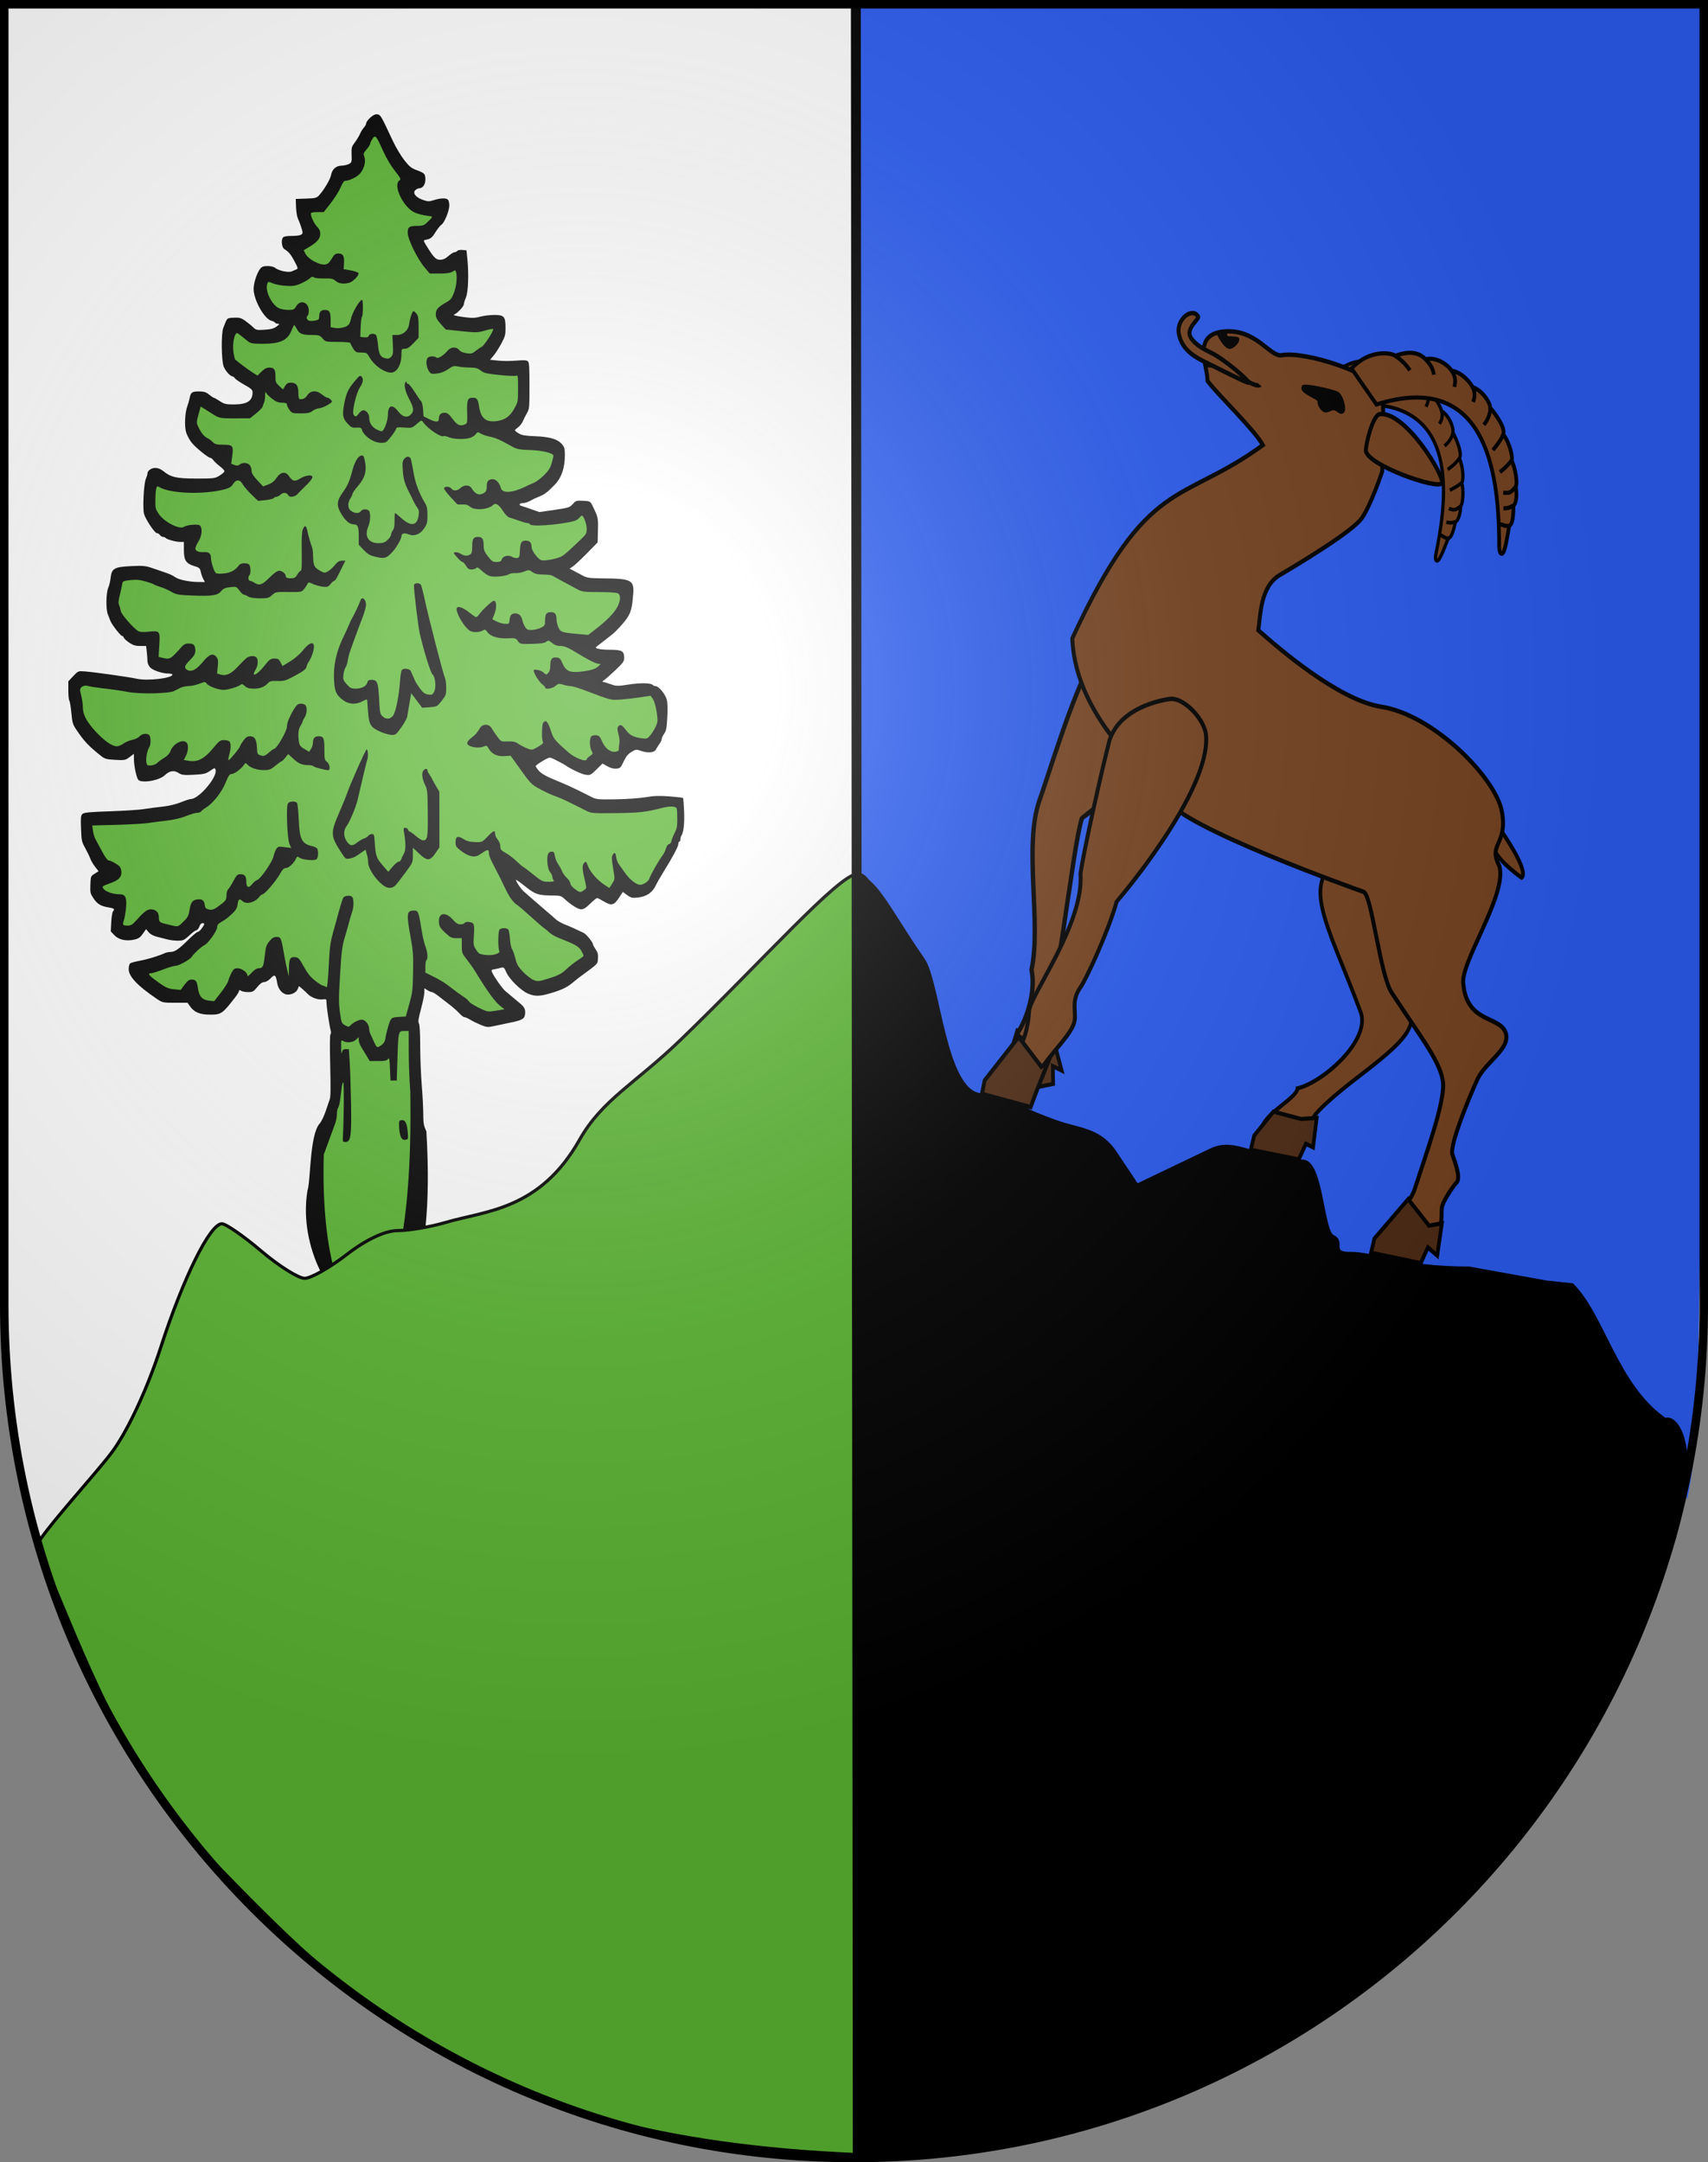 <?xml version="1.0" encoding="UTF-8" standalone="no"?>
<svg
   xmlns:dc="http://purl.org/dc/elements/1.1/"
   xmlns:cc="http://creativecommons.org/ns#"
   xmlns:rdf="http://www.w3.org/1999/02/22-rdf-syntax-ns#"
   xmlns:svg="http://www.w3.org/2000/svg"
   xmlns="http://www.w3.org/2000/svg"
   xmlns:xlink="http://www.w3.org/1999/xlink"
   xmlns:sodipodi="http://sodipodi.sourceforge.net/DTD/sodipodi-0.dtd"
   xmlns:inkscape="http://www.inkscape.org/namespaces/inkscape"
   height="763"
   width="603"
   version="1.0"
   id="svg20"
   sodipodi:version="0.32"
   inkscape:version="0.46"
   sodipodi:docname="Roche_(Vaud)-coat_of_arms.svg"
   sodipodi:docbase="C:\Documents and Settings\Steve\Bureau\Blason Villages Suisse pour Wikipédia (par Delta-9)"
   inkscape:output_extension="org.inkscape.output.svg.inkscape">
  <rect width="100%" height="100%" fill="#808080" stroke="none"/>
  <defs
     id="defs29">
    <inkscape:perspective
       sodipodi:type="inkscape:persp3d"
       inkscape:vp_x="0 : 381.5 : 1"
       inkscape:vp_y="0 : 1000 : 0"
       inkscape:vp_z="603 : 381.5 : 1"
       inkscape:persp3d-origin="301.5 : 254.33333 : 1"
       id="perspective28" />
    <linearGradient
       id="linearGradient2893">
      <stop
         style="stop-color:#ffffff;stop-opacity:0.314;"
         offset="0"
         id="stop2895" />
      <stop
         id="stop2897"
         offset="0.19"
         style="stop-color:#ffffff;stop-opacity:0.251;" />
      <stop
         style="stop-color:#6b6b6b;stop-opacity:0.125;"
         offset="0.6"
         id="stop2901" />
      <stop
         style="stop-color:#000000;stop-opacity:0.125;"
         offset="1"
         id="stop2899" />
    </linearGradient>
    <linearGradient
       id="linearGradient2955">
      <stop
         style="stop-color:white;stop-opacity:0;"
         offset="0"
         id="stop2965" />
      <stop
         style="stop-color:black;stop-opacity:0.646;"
         offset="1"
         id="stop2959" />
    </linearGradient>
    <radialGradient
       inkscape:collect="always"
       xlink:href="#linearGradient2893"
       id="radialGradient3236"
       gradientUnits="userSpaceOnUse"
       gradientTransform="matrix(1.215,0,0,1.267,-837.969,-490.54)"
       cx="858.042"
       cy="579.933"
       fx="858.042"
       fy="579.933"
       r="300" />
    <inkscape:perspective
       id="perspective2482"
       inkscape:persp3d-origin="297.63751 : 280.63 : 1"
       inkscape:vp_z="595.27502 : 420.94501 : 1"
       inkscape:vp_y="0 : 1000 : 0"
       inkscape:vp_x="0 : 420.94501 : 1"
       sodipodi:type="inkscape:persp3d" />
    <inkscape:perspective
       sodipodi:type="inkscape:persp3d"
       inkscape:vp_x="0 : 526.18109 : 1"
       inkscape:vp_y="0 : 1000 : 0"
       inkscape:vp_z="744.09448 : 526.18109 : 1"
       inkscape:persp3d-origin="372.04724 : 350.78739 : 1"
       id="perspective2697" />
    <inkscape:perspective
       sodipodi:type="inkscape:persp3d"
       inkscape:vp_x="0 : 526.18109 : 1"
       inkscape:vp_y="0 : 1000 : 0"
       inkscape:vp_z="744.09448 : 526.18109 : 1"
       inkscape:persp3d-origin="372.04724 : 350.78739 : 1"
       id="perspective2629" />
    <inkscape:perspective
       sodipodi:type="inkscape:persp3d"
       inkscape:vp_x="0 : 526.18109 : 1"
       inkscape:vp_y="0 : 1000 : 0"
       inkscape:vp_z="744.09448 : 526.18109 : 1"
       inkscape:persp3d-origin="372.04724 : 350.78739 : 1"
       id="perspective2561" />
    <radialGradient
       r="300"
       fy="226.331"
       fx="221.445"
       cy="226.331"
       cx="221.445"
       gradientTransform="matrix(1.353,0,0,1.349,-77.629,-85.747)"
       gradientUnits="userSpaceOnUse"
       id="radialGradient3163"
       xlink:href="#linearGradient2893"
       inkscape:collect="always" />
    <radialGradient
       r="300"
       fy="218.901"
       fx="225.524"
       cy="218.901"
       cx="225.524"
       gradientTransform="matrix(0,1.386,-1.323,-5.741131e-8,-158.082,-109.541)"
       gradientUnits="userSpaceOnUse"
       id="radialGradient2871"
       xlink:href="#linearGradient2955"
       inkscape:collect="always" />
    <radialGradient
       r="300"
       fy="218.901"
       fx="225.524"
       cy="218.901"
       cx="225.524"
       gradientTransform="matrix(0,1.749,-1.593,-1.049767e-7,551.788,-191.29)"
       gradientUnits="userSpaceOnUse"
       id="radialGradient2865"
       xlink:href="#linearGradient2955"
       inkscape:collect="always" />
    <radialGradient
       r="300"
       fy="218.901"
       fx="225.524"
       cy="218.901"
       cx="225.524"
       gradientTransform="matrix(-4.167939e-4,2.183,-1.884,-3.599562e-4,615.597,-289.121)"
       gradientUnits="userSpaceOnUse"
       id="radialGradient1911"
       xlink:href="#linearGradient2955"
       inkscape:collect="always" />
    <clipPath
       id="clip">
      <path
         id="path10"
         d="M 0,-200 L 0,600 L 300,600 L 300,-200 L 0,-200 z " />
    </clipPath>
    <polygon
       points="0,-1 0.588,0.809 -0.951,-0.309 0.951,-0.309 -0.588,0.809 0,-1 "
       transform="scale(53,53)"
       id="star" />
    <radialGradient
       gradientUnits="userSpaceOnUse"
       gradientTransform="matrix(-4.167939e-4,2.183,-1.884,-3.599562e-4,615.597,-289.121)"
       r="300"
       fy="218.901"
       fx="225.524"
       cy="218.901"
       cx="225.524"
       id="radialGradient2961"
       xlink:href="#linearGradient2955"
       inkscape:collect="always" />
    <linearGradient
       id="linearGradient2647">
      <stop
         style="stop-color:#fd0000;stop-opacity:1;"
         offset="0"
         id="stop2867" />
      <stop
         id="stop2873"
         offset="0.5"
         style="stop-color:#e77275;stop-opacity:0.659;" />
      <stop
         id="stop2651"
         offset="1"
         style="stop-color:black;stop-opacity:0.323;" />
    </linearGradient>
    <linearGradient
       id="linearGradient2885">
      <stop
         style="stop-color:white;stop-opacity:1;"
         offset="0"
         id="stop2887" />
      <stop
         id="stop2891"
         offset="0.229"
         style="stop-color:white;stop-opacity:1;" />
      <stop
         style="stop-color:black;stop-opacity:1;"
         offset="1"
         id="stop2889" />
    </linearGradient>
    <linearGradient
       id="linearGradient2633">
      <stop
         id="stop2635"
         offset="0"
         style="stop-color:white;stop-opacity:0.314;" />
      <stop
         style="stop-color:white;stop-opacity:0.251;"
         offset="0.19"
         id="stop2637" />
      <stop
         id="stop2639"
         offset="0.6"
         style="stop-color:#6b6b6b;stop-opacity:0.125;" />
      <stop
         id="stop2641"
         offset="1"
         style="stop-color:black;stop-opacity:0.125;" />
    </linearGradient>
    <radialGradient
       r="105.066"
       fy="272"
       fx="312.956"
       cy="272"
       cx="312.956"
       gradientTransform="matrix(1,0,0,1.161,4.263255e-13,-43.905)"
       gradientUnits="userSpaceOnUse"
       id="radialGradient4233"
       xlink:href="#linearGradient57154"
       inkscape:collect="always" />
    <linearGradient
       id="linearGradient57154">
      <stop
         style="stop-color:#ffffff;stop-opacity:1;"
         offset="0"
         id="stop57156" />
      <stop
         id="stop57160"
         offset="0.5"
         style="stop-color:#ffffff;stop-opacity:0.498;" />
      <stop
         style="stop-color:#ffffff;stop-opacity:0.247;"
         offset="0.75"
         id="stop57162" />
      <stop
         style="stop-color:#ffffff;stop-opacity:0;"
         offset="1"
         id="stop57158" />
    </linearGradient>
    <linearGradient
       id="linearGradient10734">
      <stop
         id="stop10736"
         offset="0"
         style="stop-color:#c80000;stop-opacity:1;" />
      <stop
         id="stop10738"
         offset="1"
         style="stop-color:#dc0000;stop-opacity:1;" />
    </linearGradient>
    <linearGradient
       id="linearGradient1449">
      <stop
         style="stop-color:#ffffff;stop-opacity:1;"
         offset="0"
         id="stop1451" />
      <stop
         style="stop-color:#c8c8c8;stop-opacity:0;"
         offset="1"
         id="stop1453" />
    </linearGradient>
    <inkscape:perspective
       id="perspective124"
       inkscape:persp3d-origin="300 : 220 : 1"
       inkscape:vp_z="600 : 330 : 1"
       inkscape:vp_y="0 : 1000 : 0"
       inkscape:vp_x="0 : 330 : 1"
       sodipodi:type="inkscape:persp3d" />
  </defs>
  <sodipodi:namedview
     inkscape:window-height="964"
     inkscape:window-width="1280"
     inkscape:pageshadow="2"
     inkscape:pageopacity="0.0"
     guidetolerance="10.0"
     gridtolerance="10.0"
     objecttolerance="10.0"
     borderopacity="1.0"
     bordercolor="#666666"
     pagecolor="#ffffff"
     id="base"
     inkscape:zoom="0.70829054"
     inkscape:cx="434.42548"
     inkscape:cy="394.00563"
     inkscape:window-x="-4"
     inkscape:window-y="-4"
     inkscape:current-layer="layer2"
     showgrid="false"
     showguides="true"
     inkscape:guide-bbox="true">
    <sodipodi:guide
       orientation="horizontal"
       position="761.5"
       id="guide1885" />
    <sodipodi:guide
       orientation="vertical"
       position="1.5"
       id="guide1887" />
    <sodipodi:guide
       orientation="horizontal"
       position="1.5"
       id="guide1889" />
    <sodipodi:guide
       orientation="vertical"
       position="601.5"
       id="guide1891" />
    <sodipodi:guide
       orientation="vertical"
       position="301.501"
       id="guide1893" />
  </sodipodi:namedview>
  <desc
     id="desc22">Coat of Arms of Roche (Vaud)</desc>
  <g
     inkscape:groupmode="layer"
     id="layer1"
     inkscape:label="Fond écu"
     style="opacity:1;display:inline">
    <path
       id="path1899"
       d="M 1.5,1.5 L 1.5,460.368 C 1.5,626.678 135.815,761.5 301.5,761.5 C 467.185,761.5 601.5,626.678 601.5,460.368 L 601.5,1.5 L 1.5,1.5 z"
       style="fill:#ffffff;fill-opacity:1" />
    <path
       style="opacity:1;fill:#2b5df2;fill-opacity:0;fill-rule:evenodd;stroke:#000000;stroke-width:0;stroke-linejoin:bevel;stroke-miterlimit:4;stroke-dasharray:none;stroke-opacity:1"
       d="M 593.955,507.579 C 593.335,504.48 591.353,502.004 587.397,499.386 C 581.237,495.31 575.77,487.747 565.541,469.154 C 561.91,462.554 557.862,456.145 556.545,454.913 C 554.885,453.36 546.791,451.748 530.149,449.658 C 508.196,446.9 484.648,444.171 475.793,443.359 C 473.213,443.122 472.132,442.085 471.775,439.505 C 471.506,437.564 470.794,435.34 470.192,434.564 C 469.59,433.787 468.022,428.24 466.707,422.238 C 465.393,416.235 463.564,410.846 462.643,410.263 C 460.839,409.122 445.476,404.787 438.095,403.338 C 434.465,402.625 430.467,403.92 417.762,409.925 L 401.947,417.4 L 399.321,413.981 C 388.503,399.896 389.501,400.538 367.42,393.489 C 355.974,389.836 345.768,386.189 344.74,385.386 C 341.465,382.826 337.715,374.008 332.654,356.966 C 328.635,343.436 326.141,337.976 319.104,327.303 C 314.36,320.109 308.919,312.758 307.013,310.967 L 303.547,307.711 L 303.547,155.477 L 303.547,3.244 L 451.791,3.244 L 600.035,3.244 L 600.035,239.483 C 600.035,465.895 599.522,499.37 595.9,509.161 C 594.976,511.66 594.731,511.461 593.955,507.579 L 593.955,507.579 z"
       id="path2715" />
    <path
       style="opacity:1;fill:#2b5df2;fill-opacity:1;fill-rule:evenodd;stroke:#000000;stroke-width:0;stroke-linejoin:bevel;stroke-miterlimit:4;stroke-dasharray:none;stroke-opacity:1"
       d="M 593.358,522.896 C 592.059,519.499 590.113,516.719 589.033,516.719 C 585.53,516.719 576.961,506.045 569.645,492.568 C 556.53,468.408 555.441,466.957 550.4,466.928 C 547.914,466.913 539.789,465.917 532.344,464.714 C 524.898,463.51 512.074,461.819 503.844,460.954 C 495.615,460.089 484.714,458.945 479.62,458.411 C 471.712,457.582 470.423,457.05 470.801,454.77 C 471.045,453.301 470.604,451.308 469.822,450.339 C 469.039,449.371 467.323,443.657 466.007,437.641 C 464.691,431.625 463.129,425.78 462.535,424.653 C 461.941,423.526 457.046,421.389 451.657,419.905 C 432.711,414.685 433.893,414.581 416.068,423.047 C 407.102,427.306 399.562,430.53 399.313,430.21 C 399.063,429.891 396.802,426.502 394.287,422.679 C 388.72,414.218 387.163,413.362 361.917,404.886 L 341.846,398.149 L 338.188,391.202 C 336.175,387.381 332.5,377.01 330.021,368.155 C 325.49,351.973 318.24,338.133 306.175,322.63 L 301.501,316.624 L 301.501,159.062 L 301.501,1.5 L 451.121,1.5 L 600.741,1.5 L 600.736,236.788 C 600.732,457.148 600.076,503.985 596.729,523.262 L 595.72,529.072 L 593.358,522.896 z"
       id="path3487" />
  </g>
  <g
     inkscape:groupmode="layer"
     id="layer2"
     inkscape:label="Meubles"
     style="opacity:1;display:inline">
    <g
       id="g2664"
       transform="translate(639.427,54.737)">
      <g
         inkscape:label="Meubles"
         id="g2674"
         transform="matrix(1.163,0,0,1.157,-685.663,-55.432)">
        <g
           id="g4145"
           transform="matrix(1,0,0,1.218,-655.909,-154.386)">
          <g
             style="display:inline"
             id="g4606"
             inkscape:label="Contour final"
             transform="translate(73.98,206.267)" />
          <g
             id="g3129"
             transform="matrix(-0.893,-0.327,-0.374,0.827,1496.974,-51.222)">
            <use
               xlink:href="#Horn"
               height="304.2"
               width="251"
               y="0"
               x="0"
               id="Horn-2"
               transform="matrix(0.857,-0.198,0.198,0.857,-45.205,113.562)" />
            <path
               sodipodi:nodetypes="ccccccccc"
               id="path3023"
               d="M 280.433,657.924 L 267.24,649.663 L 269.26,645.082 L 266.212,645.197 L 272.209,637.836 L 272.759,640.245 L 283.493,639.956 L 282.469,654.969 L 280.433,657.924 z"
               style="fill:#502d16;fill-opacity:1;fill-rule:evenodd;stroke:#000000;stroke-width:1.166;stroke-linecap:butt;stroke-linejoin:miter;stroke-miterlimit:4;stroke-dasharray:none;stroke-opacity:1" />
            <path
               sodipodi:nodetypes="ccscccccc"
               id="path2253"
               d="M 285.695,517.916 C 286.355,518.132 302.103,525.071 302.024,536.441 C 303.847,546.228 302.22,569.612 302.062,577.582 C 301.792,591.246 288.077,609.231 285.974,622.484 C 282.29,627.554 282.024,635.841 283.033,639.914 C 283.561,642.183 279.512,641.856 275.96,639.366 C 274.265,630.375 287.291,586.374 287.749,577.312 C 287.747,577.305 262.336,540.196 270.012,524.505 C 272.127,520.179 281.079,516.404 285.695,517.916 z"
               style="fill:#784421;fill-opacity:1;fill-rule:evenodd;stroke:#000000;stroke-width:1.368;stroke-linecap:butt;stroke-linejoin:miter;stroke-miterlimit:4;stroke-opacity:1" />
            <path
               sodipodi:nodetypes="csczzcccc"
               id="path2325"
               d="M 206.322,555.617 C 218.093,568.603 206.199,574.833 185.405,595.495 C 179.298,601.563 188.581,618.002 195.478,622.641 C 194.526,625.213 202.746,633.405 201.44,637.218 C 200.135,641.03 192.747,642.848 190.032,640.56 C 187.316,638.271 188.769,630.836 187.371,627.189 C 182.669,615.618 167.917,599.58 169.569,592.347 L 174.478,555.239 L 206.322,555.617 z"
               style="fill:#784421;fill-opacity:1;fill-rule:evenodd;stroke:#000000;stroke-width:1.167;stroke-linecap:butt;stroke-linejoin:miter;stroke-miterlimit:4;stroke-opacity:1" />
            <path
               sodipodi:nodetypes="ccc"
               id="path2327"
               d="M 163.924,532.341 C 163.924,532.341 151.494,539.408 153.026,542.07 C 155.784,541.531 163.804,539.764 164.916,536.696"
               style="fill:#784421;fill-opacity:1;fill-rule:evenodd;stroke:#000000;stroke-width:1.166;stroke-linecap:butt;stroke-linejoin:miter;stroke-miterlimit:4;stroke-dasharray:none;stroke-opacity:1" />
            <path
               sodipodi:nodetypes="ccccccccccscccccccccccccccs"
               id="path1358"
               d="M 246.697,432.112 C 250.423,427.996 273.335,430.124 279.85,434.015 C 283.011,435.902 290.182,430.042 299.275,434.517 C 308.427,439.021 300.231,445.317 298.703,449.236 C 293.846,451.792 279.705,456.498 275.569,459.533 C 292.96,484.554 305.905,480.563 310.121,531.717 C 299.875,553.341 269.795,558.833 264.863,562.723 C 258.017,568.121 200.307,564.172 197.591,563.974 C 194.874,563.776 183.821,583.591 178.453,586.907 C 164.987,595.226 156.103,599.472 153.533,604.632 C 150.963,609.792 150.847,625.456 150.372,634.685 C 150.235,637.363 150.574,638.248 152.57,645.44 C 154.565,652.632 143.391,653.591 139.998,648.172 C 136.965,643.328 140.102,638.438 140.439,636.864 C 140.776,635.289 139.613,630.461 138.857,628.756 C 138.101,627.052 141.212,623.97 143.108,621.959 C 145.004,619.948 144.444,605.17 144,599.59 C 143.556,594.011 137.362,587.555 140.953,584.068 C 144.544,580.581 153.04,586.012 158.309,576.7 C 162.004,571.922 155.199,548.126 160.823,541.589 C 166.704,537.07 160.568,535.206 165.983,527.179 C 171.413,519.129 196.399,509.947 212.507,513.844 C 225.903,517.085 249.156,510.403 256.752,508.166 C 257.644,504.338 260.962,496.62 256.547,491.391 C 251.451,485.354 240.071,471.592 238.786,467.171 C 237.5,462.751 237.894,452.659 237.894,452.659 C 237.894,452.659 244.496,434.543 246.697,432.112 z"
               style="fill:#784421;fill-opacity:1;fill-rule:evenodd;stroke:#000000;stroke-width:1.243;stroke-linecap:butt;stroke-linejoin:miter;stroke-miterlimit:4;stroke-opacity:1" />
            <path
               sodipodi:nodetypes="ccscc"
               id="path2311"
               d="M 301.009,436.101 C 301.009,436.101 296.989,439.422 295.396,438.235 C 293.803,437.048 293.104,433.986 294.907,434.407 C 297.685,435.056 297.741,435.908 298.264,434.362 L 301.009,436.101 z"
               style="fill:#000000;fill-opacity:1;fill-rule:evenodd;stroke:none;stroke-width:2;stroke-linecap:butt;stroke-linejoin:miter;stroke-miterlimit:4;stroke-opacity:1" />
            <path
               sodipodi:nodetypes="ccc"
               id="path2313"
               d="M 300.873,445.37 C 300.873,445.37 296.635,443.232 289.931,444.35 C 283.227,445.468 282.95,444.243 282.95,444.243"
               style="fill:none;fill-opacity:1;fill-rule:evenodd;stroke:#000000;stroke-width:1.243;stroke-linecap:butt;stroke-linejoin:miter;stroke-miterlimit:4;stroke-opacity:1" />
            <path
               sodipodi:nodetypes="cccsccccccc"
               id="path2323"
               d="M 274.627,535.987 C 275.198,536.214 288.754,543.303 288.175,553.935 C 287.088,563.267 283.744,585.081 282.147,591.855 C 275.616,604.378 283.576,629.176 282.192,633.402 C 277.588,647.498 285.311,648.766 285.574,653.301 C 285.937,655.443 276.165,653.793 273.148,651.329 C 272.059,642.856 267.88,636.629 267.746,631.887 C 267.653,628.568 271.254,626.606 269.774,621.441 C 268.943,618.543 267.732,603.45 268.541,594.992 C 268.54,594.985 253.057,555.937 260.52,541.553 C 262.577,537.588 270.63,534.397 274.627,535.987 z"
               style="fill:#784421;fill-opacity:1;fill-rule:evenodd;stroke:#000000;stroke-width:1.243;stroke-linecap:butt;stroke-linejoin:miter;stroke-miterlimit:4;stroke-opacity:1" />
            <path
               sodipodi:nodetypes="ccccscs"
               id="path5389"
               d="M 270.302,439.65 C 270.784,441.729 264.342,440.8 264.1,441.748 C 263.859,442.695 262.18,443.752 261.131,443.586 C 260.081,443.42 259.543,442.044 258.441,441.942 C 257.34,441.839 256.264,442.673 255.74,441.621 C 255.252,440.643 257.809,437.472 259.485,437.336 C 261.161,437.2 270.109,438.817 270.302,439.65 z"
               style="fill:#000000;fill-opacity:1;fill-rule:evenodd;stroke:#000000;stroke-width:0.622px;stroke-linecap:butt;stroke-linejoin:miter;stroke-opacity:1" />
            <path
               transform="matrix(-0.633,7.313615e-2,7.690528e-2,0.602,10.652,398.463)"
               d="M -377.956,115.255 A 4.427,3.929 0 1 1 -386.809,115.255 A 4.427,3.929 0 1 1 -377.956,115.255 z"
               sodipodi:ry="3.9286969"
               sodipodi:rx="4.4265928"
               sodipodi:cy="115.25484"
               sodipodi:cx="-382.38226"
               id="path5391"
               style="fill:#000000;fill-opacity:1;fill-rule:evenodd;stroke:none;stroke-width:2;stroke-miterlimit:4;stroke-dashoffset:0;stroke-opacity:1"
               sodipodi:type="arc" />
            <path
               sodipodi:nodetypes="ccccccccc"
               id="path2255"
               d="M 156.162,656.859 L 140.524,653.836 L 140.142,648.937 L 136.546,649.965 L 138.694,641.051 L 142.213,643.132 L 151.149,638.657 L 156.707,652.747 L 156.162,656.859 z"
               style="fill:#502d16;fill-opacity:1;fill-rule:evenodd;stroke:#000000;stroke-width:1.166;stroke-linecap:butt;stroke-linejoin:miter;stroke-miterlimit:4;stroke-dasharray:none;stroke-opacity:1" />
            <path
               sodipodi:nodetypes="ccccccccc"
               id="path3015"
               d="M 202.444,643.985 L 187.377,640.961 L 187.009,636.063 L 184.529,636.157 L 186.674,628.104 L 191.124,630.185 L 199.961,631.456 L 202.969,639.872 L 202.444,643.985 z"
               style="fill:#502d16;fill-opacity:1;fill-rule:evenodd;stroke:#000000;stroke-width:1.166;stroke-linecap:butt;stroke-linejoin:miter;stroke-miterlimit:4;stroke-dasharray:none;stroke-opacity:1" />
            <path
               sodipodi:nodetypes="cccccccc"
               id="path3021"
               d="M 286.901,660.457 L 271.271,658.294 L 271.274,652.891 L 271.051,644.456 L 272.547,646.571 L 282.398,641.453 L 287.584,656.642 L 286.901,660.457 z"
               style="fill:#502d16;fill-opacity:1;fill-rule:evenodd;stroke:#000000;stroke-width:1.22;stroke-linecap:butt;stroke-linejoin:miter;stroke-miterlimit:4;stroke-dasharray:none;stroke-opacity:1" />
            <path
               sodipodi:nodetypes="czcc"
               id="path2309"
               d="M 244.959,449.068 C 243.071,452.743 219.528,450.987 219.216,448.772 C 218.927,446.71 238.253,433.85 245.127,438.188 C 246.706,440.171 245.591,447.352 244.959,449.068 z"
               style="fill:#784421;fill-opacity:1;fill-rule:evenodd;stroke:#000000;stroke-width:1.243;stroke-linecap:butt;stroke-linejoin:miter;stroke-miterlimit:4;stroke-opacity:1" />
            <path
               id="Tongue"
               style="fill:#784421;fill-opacity:1;fill-rule:evenodd;stroke:#000000;stroke-width:1.243;stroke-linecap:butt;stroke-linejoin:miter;marker:none;marker-start:none;marker-mid:none;marker-end:none;stroke-miterlimit:4;stroke-dasharray:none;stroke-dashoffset:0;stroke-opacity:1;visibility:visible;display:inline;overflow:visible"
               d="M 312.291,440.129 C 309.985,443.665 306.12,444.444 301.742,444.611 C 296.6,444.807 286.661,445.283 286.529,444.96 C 286.332,444.475 295.988,441.629 300.956,441.5 C 303.366,441.437 306.435,441.202 308.34,439.88 C 310.892,438.109 307.685,434.11 308.442,433.603 C 311.207,431.754 314.456,436.81 312.291,440.129 z" />
            <path
               id="Horn"
               style="fill:#784421;fill-opacity:1;stroke:#000000;stroke-width:1.166;stroke-miterlimit:4;stroke-dasharray:none"
               d="M 258.05,429.413 C 255.17,422.684 248.618,420.706 246.65,421.065 C 244.681,421.424 242.797,421.957 240.81,423.151 C 242.797,421.957 244.681,421.424 246.65,421.065 C 242.625,417.681 239.596,417.629 237.438,418.477 C 235.82,419.112 234.287,419.921 233.36,421.526 C 234.287,419.921 235.82,419.112 237.438,418.477 C 234.806,416.615 230.603,417.231 228.616,418.425 C 226.629,419.619 226.336,420.768 226.033,422.335 C 226.336,420.768 226.629,419.619 228.616,418.425 C 225.246,417.68 221.82,419.439 220.732,420.28 C 219.643,421.121 218.905,422.238 218.953,424.081 C 218.905,422.238 219.643,421.121 220.732,420.28 C 217.617,420.055 214.097,422.058 213.349,423.592 C 212.602,425.127 212.735,427.143 213.323,428.774 C 212.735,427.143 212.602,425.127 213.349,423.592 C 210.737,424.825 206.585,427.174 206.633,429.017 C 206.681,430.86 207.354,432.664 207.941,434.295 C 207.354,432.664 206.681,430.86 206.633,429.017 C 203.567,430.635 201.065,434.225 201.355,434.886 C 202.027,436.69 202.368,437.384 203.486,439.22 C 202.368,437.384 202.027,436.69 201.355,434.886 C 199.453,436.254 196.988,440.24 197.307,441.142 C 198.145,443.515 198.534,443.637 200.304,444.182 C 198.534,443.637 198.056,443.537 197.307,441.142 C 195.831,443.376 195.323,445.642 195.902,446.285 C 196.533,446.986 196.942,447.6 198.533,448.217 C 196.942,447.6 196.858,447.357 195.902,446.285 C 194.929,448.706 194.039,451.251 194.924,452.064 C 195.58,452.665 198.29,452.71 197.218,452.642 C 195.811,452.554 196.062,452.627 194.924,452.064 C 194.699,453.726 192.995,459.916 194.078,460.216 C 195.063,460.489 195.796,458.169 196.528,456.497 C 203.921,439.575 218.692,414.236 246.854,435.878 L 258.05,429.413 z" />
          </g>
          <g
             transform="matrix(0.316,0,0,0.314,710.717,150.219)"
             id="g10899">
            <path
               sodipodi:nodetypes="csssssssscccsssssssssscccsssssssssssssssscccscccsssscccssssssssssssssscccssssscccsssssscccssssssssssscccsscccsssssssssssssssssssssssssssssssssssssssssssssssssscccsssssssssssssssssssssssssssscccsssssssscccsssssssssssssssscccsssccccccssssssssssssssssssssssssscccssssssssssssssssssssssscccsssssssssssssssssssssssssssssssssssssscccssssscc"
               style="fill:#000000"
               d="M 247.7,876.419 C 250.895,869.269 249.637,832.233 259.346,822.923 C 263.688,818.76 267.256,807.475 269.007,803.791 C 270.011,801.678 270.136,795.71 269.575,776.645 C 269.112,760.913 269.207,751.99 269.84,751.599 C 270.452,751.221 270.489,749.954 269.939,748.246 C 268.645,744.227 266,729.409 266,726.18 C 266,723.577 265.772,723.428 262.387,723.823 C 257.918,724.345 251.32,722.362 248,719.498 C 246.625,718.312 244.167,716.414 242.538,715.279 L 239.577,713.216 L 238.519,715.338 C 237.117,718.15 233.339,719.967 228.856,719.985 C 224.004,720.005 219.583,715.927 218.568,710.496 C 217.379,704.136 216.3,703.53 212.345,707.002 C 210.314,708.785 207.811,710 206.168,710 C 204.263,710 202.194,711.241 199.5,714 C 196.001,717.583 195.087,718 190.731,718 C 188.057,718 184.998,717.534 183.934,716.965 C 182.548,716.223 182,716.252 182,717.068 C 182,717.694 180.312,720.016 178.25,722.227 C 165.972,735.391 164.902,735.998 154,735.974 C 144.331,735.954 138.957,734.096 134.959,729.392 L 132.5,726.5 L 120.5,726.5 C 108.707,726.5 108.396,726.442 102.5,723.111 C 84.198,712.772 76,705.504 76,699.62 C 76,697.763 76.562,695.786 77.25,695.225 C 77.938,694.664 82.1,693.674 86.5,693.025 C 93.791,691.95 104.997,689.118 110.797,686.884 C 112.06,686.398 114.445,686 116.097,686 C 120.222,686 124.067,683.83 133.152,676.375 C 137.425,672.869 141.535,670 142.286,670 C 143.037,670 144.563,668.987 145.677,667.75 C 149.032,664.023 149.324,663 147.034,663 C 145.726,663 144.593,663.94 143.99,665.526 C 143.462,666.915 142.236,668.297 141.265,668.598 C 139.036,669.288 138.269,669.766 132.999,673.75 C 129.38,676.486 127.845,677 123.293,677 C 120.319,677 115.999,676.586 113.693,676.081 C 111.387,675.575 106.845,674.627 103.599,673.975 C 99.76,673.203 96.823,671.914 95.192,670.283 L 92.687,667.777 L 89.584,671.473 C 87.145,674.378 85.414,675.37 81.491,676.113 C 73.655,677.596 66.406,676.295 62.269,672.663 L 58.764,669.585 L 59.235,662.239 C 59.494,658.199 60.223,654.377 60.853,653.747 C 62.84,651.76 62.145,651.207 56.75,650.483 C 49.148,649.462 45.787,647.781 42.139,643.176 C 39.117,639.36 38.926,638.654 39.203,632.342 C 39.497,625.655 39.537,625.57 43.271,623.608 L 47.041,621.626 L 43.706,618.063 C 41.871,616.103 39.815,613.193 39.137,611.596 C 38.458,609.999 36.274,606.238 34.282,603.238 C 30.839,598.051 30.64,597.286 30.21,587.615 C 29.816,578.761 29.987,577.256 31.529,575.973 C 32.929,574.809 38.457,574.357 57.9,573.818 C 71.43,573.442 86.1,572.656 90.5,572.07 C 94.9,571.484 103,570.602 108.5,570.111 C 114.493,569.576 121.576,568.173 126.176,566.609 C 130.398,565.174 134.729,564 135.8,564 C 143.394,564 161.264,546.559 159.469,540.902 C 158.859,538.98 158.696,539 154.17,541.571 C 150.112,543.875 148.059,544.284 138.5,544.691 C 128.886,545.101 127.023,544.91 123.715,543.17 C 119.383,540.892 115.154,541.518 110.581,545.115 C 105.111,549.418 87.708,551.764 85.047,548.556 C 83.317,546.472 81.026,537.206 81.012,532.237 L 81,527.975 L 76.845,530.598 C 72.948,533.058 72.097,533.194 63.095,532.8 C 54.776,532.436 52.968,532.026 49.5,529.721 C 37.338,521.635 33.481,518.262 26.164,509.317 C 22.203,504.473 21.86,503.556 20.925,495.329 C 20.375,490.486 19.491,486.091 18.962,485.562 C 18.433,485.033 18,481.353 18,477.385 L 18,470.17 L 22.724,466.012 C 27.404,461.892 27.509,461.857 33.974,462.28 C 43.729,462.918 76.639,466.772 83.5,468.08 C 93.759,470.036 118,467.731 118,464.799 C 118,464.36 116.312,463.993 114.25,463.984 C 108.107,463.959 99.049,461.395 96.439,458.943 C 95.028,457.617 94,455.52 94,453.965 C 94,452.488 93.714,449.191 93.364,446.64 L 92.728,442 L 86.99,442 C 82.653,442 80.103,441.358 76.544,439.369 C 73.955,437.922 71.6,436.122 71.311,435.369 C 71.022,434.616 70.295,434 69.694,434 C 68.253,434 59.808,424.967 58.384,421.902 C 57.77,420.581 56.645,418.192 55.884,416.594 C 53.966,412.567 54.269,399.394 56.369,395.5 C 57.258,393.85 58.274,390.351 58.625,387.724 C 59.643,380.117 62.084,378.948 78.273,378.308 C 89.905,377.849 92.404,378.05 99,379.976 C 103.125,381.181 108.975,382.843 112,383.669 C 115.025,384.496 118.889,386.025 120.587,387.067 C 124.013,389.17 134.374,390.95 143.365,390.98 L 149.23,391 L 147.677,388.63 C 146.823,387.327 145.736,384.762 145.262,382.93 C 144.483,379.923 143.868,379.469 138.949,378.263 C 131.117,376.341 129,373.614 129,365.444 L 129,359 L 125.443,359 C 121.287,359 112.922,357.112 111.55,355.864 C 111.028,355.389 109.845,355 108.922,355 C 108,355 106.685,354.325 106,353.5 C 105.315,352.675 103.982,352 103.038,352 C 101.035,352 92.292,341.137 90.762,336.746 C 89.271,332.471 90.447,312.815 92.431,308.838 C 93.294,307.108 94,305.157 94,304.501 C 94,302.173 97.668,300 101.597,300 C 104.178,300 106.838,300.885 109.315,302.568 C 116.505,307.454 121.922,308.463 141.063,308.482 C 157.671,308.499 158.882,308.369 163.313,306.093 C 165.891,304.769 167.999,303.194 167.998,302.593 C 167.997,301.992 166.048,300.269 163.666,298.765 C 161.285,297.26 158.516,295.123 157.513,294.015 C 156.51,292.907 155.224,292 154.655,292 C 152.45,292 140.299,283.844 136.447,279.778 C 134.217,277.425 131.791,273.613 131.055,271.306 C 129.445,266.259 130.069,255.847 132.277,250.923 C 133.122,249.04 134.116,246.153 134.487,244.506 C 135.563,239.723 136.733,239 143.39,239 C 148.298,239 150.277,239.504 153.215,241.5 C 155.238,242.875 157.255,244.002 157.697,244.004 C 158.139,244.006 160.75,245.226 163.5,246.713 C 167.913,249.1 169.558,249.412 177.502,249.363 C 189.898,249.287 195,246.478 195,239.727 C 195,237.7 193.766,236.752 187.146,233.689 C 182.826,231.691 178.721,229.369 178.023,228.528 C 177.326,227.688 176.317,227 175.782,227 C 173.647,227 168.945,222.689 167.272,219.198 C 165.013,214.485 164.716,192.992 166.846,188.401 C 170.765,179.957 170.072,180.524 176.861,180.2 C 182.211,179.946 183.856,180.307 187.827,182.609 C 190.397,184.099 193.833,186.423 195.463,187.773 C 198.193,190.036 199.064,190.195 206.573,189.801 C 212.706,189.479 215.559,188.837 218.11,187.203 C 221.04,185.328 221.203,185.031 219.309,185.017 C 218.104,185.008 216.876,184.608 216.58,184.129 C 216.284,183.65 214.765,183.003 213.205,182.691 C 206.324,181.315 196,166.04 196,157.236 C 196,152.59 199.131,144.572 202.242,141.25 C 203.894,139.486 205.451,139 209.452,139 C 212.259,139 215.443,139.619 216.527,140.376 C 219.908,142.735 229.501,144.434 232.691,143.24 C 234.236,142.661 236.29,141.933 237.256,141.623 C 238.806,141.124 238.58,140.379 235.333,135.279 C 231.766,129.675 229.696,127.61 225.508,125.477 C 223.155,124.279 222.244,118.615 224.054,116.435 C 224.867,115.456 227.349,114.996 231.872,114.986 C 239.962,114.97 243,114.232 243,112.284 C 243,110.76 240.904,105.537 238.406,100.839 C 237.628,99.375 236.881,95.325 236.746,91.839 L 236.5,85.5 L 246.486,85.211 C 255.789,84.942 256.666,84.737 259.305,82.211 C 264.255,77.474 269.758,69.611 270.467,66.262 C 271.399,61.866 275.274,59.011 280.385,58.955 C 282.648,58.93 285.82,58.347 287.432,57.659 C 290.266,56.449 290.356,56.201 290.115,50.281 C 289.881,44.554 290.088,43.906 293.296,40.328 C 295.183,38.222 297.418,35.149 298.261,33.498 C 299.105,31.846 300.741,29.639 301.898,28.593 C 303.054,27.546 304.005,26.197 304.011,25.595 C 304.034,23.207 310.7,18 313.734,18 C 317.819,18 317.705,17.849 329.739,39.203 C 332.621,44.316 337.581,51.238 340.762,54.586 C 345.533,59.605 347.593,60.991 352.523,62.5 C 360.291,64.876 361,65.509 361,70.066 C 361,74.023 358.41,77 354.969,77 C 354.096,77 352.534,77.62 351.497,78.379 C 348.427,80.624 351.51,84.135 358.336,86.168 C 363.31,87.649 364.53,87.678 369.219,86.43 C 375.716,84.7 381.207,84.607 382.8,86.2 C 383.46,86.86 384,88.875 384,90.678 C 384,94.913 379.293,104.505 376.475,106.013 C 375.274,106.656 372.647,109.383 370.639,112.074 C 367.287,116.564 365.975,117.372 360.675,118.211 C 359.039,118.47 359.142,118.898 361.675,122.338 C 368.904,132.158 371.028,134 375.125,134 C 377.863,134 380.246,133.11 383.159,131 C 385.436,129.35 388.043,128 388.95,128 C 389.858,128 391.081,127.519 391.668,126.932 C 392.256,126.344 394.483,126.007 396.618,126.182 L 400.5,126.5 L 401.345,133.5 C 402.822,145.73 402.188,159.711 399.959,164.081 C 398.881,166.193 398,168.567 398,169.357 C 398,171.127 391.964,176.544 388.816,177.6 C 387.162,178.154 389.501,178.722 397,179.586 C 405.641,180.581 408.562,180.551 413.5,179.413 C 416.8,178.652 422.962,178.023 427.193,178.015 C 436.689,177.997 438,179.271 438,188.524 C 438,193.927 437.554,195.289 433.982,200.786 C 431.772,204.187 428.437,208.496 426.57,210.363 L 423.176,213.757 L 431.036,214.443 C 435.359,214.82 443.187,214.813 448.432,214.428 C 455.495,213.91 458.361,214.055 459.484,214.987 C 460.737,216.027 461,219.405 461,234.483 C 461,252.265 460.938,252.812 458.511,256.388 C 457.143,258.405 455.345,261.366 454.517,262.968 C 453.688,264.57 451.658,266.68 450.005,267.656 C 448.352,268.632 447,269.701 447,270.03 C 447,270.36 448.688,271.473 450.75,272.503 C 453.631,273.943 457.279,274.457 466.5,274.72 C 480.357,275.115 488.215,277.061 492.248,281.094 C 494.65,283.496 495,284.623 495,289.955 C 495,299.691 491.829,307.628 485.831,312.904 C 478.913,318.99 475.244,321.32 470,322.955 C 467.525,323.727 463.83,325.178 461.79,326.179 C 459.749,327.181 456.738,328 455.099,328 C 451.451,328 450.184,329.578 453.262,330.288 C 454.493,330.572 458.875,331.792 463,332.999 L 470.5,335.194 L 485,333.45 C 498.471,331.83 499.72,331.5 502.598,328.804 C 505.482,326.103 506.17,325.922 512.521,326.201 C 518.9,326.48 519.463,326.696 521.145,329.5 C 526.974,339.221 527.085,339.619 526.786,349.718 L 526.5,359.374 L 516,368.249 C 510.225,373.13 504.157,377.836 502.516,378.708 L 499.533,380.293 L 504.016,382.267 C 506.482,383.352 510.425,385.086 512.777,386.12 C 516.296,387.667 519.662,388.013 531.777,388.073 C 558.735,388.207 561.71,389.486 560.669,400.5 C 559.423,413.672 558.127,416.804 551.039,423.768 C 547.442,427.301 542.7,431.352 540.5,432.772 C 531.872,438.338 525.478,442.475 525.029,442.785 C 523.273,443.993 529.085,444.972 538.095,444.985 C 549.935,445.002 552,445.99 552,451.638 C 552,454.184 550.777,455.579 543.599,461.221 C 538.978,464.853 534.141,468.406 532.849,469.118 C 530.632,470.34 530.613,470.432 532.5,470.762 C 533.6,470.954 536.819,471.809 539.653,472.662 C 544.256,474.047 546.018,474.057 556.153,472.752 C 567.612,471.276 577.704,471.423 579.45,473.092 C 579.972,473.591 581.209,474 582.197,474 C 585.223,474 591.878,480.834 593.035,485.129 C 593.684,487.54 593.822,492.913 593.394,499.123 C 592.807,507.645 592.337,509.635 590.35,511.996 C 589.058,513.532 588,515.446 588,516.248 C 588,517.051 586.987,518.837 585.75,520.216 C 584.513,521.595 583.004,523.573 582.398,524.612 C 580.953,527.087 574.633,527.562 568.272,525.673 C 563.706,524.317 563.186,524.363 558.968,526.497 C 555.638,528.182 553.729,530.125 551.471,534.129 C 548.701,539.04 548.105,539.528 544.511,539.823 C 541.979,540.031 538.91,539.363 535.881,537.944 L 531.181,535.743 L 525.361,540.484 C 519.865,544.961 519.285,545.194 514.921,544.677 C 511.045,544.218 500.701,540.157 495,536.856 C 494.175,536.378 492.825,535.735 492,535.426 C 491.175,535.117 488.575,533.995 486.223,532.932 C 483.871,531.87 481.271,531 480.445,531 C 478.443,531 467,536.811 467,537.827 C 467,538.266 468.273,539.846 469.83,541.337 C 472.6,543.991 477.45,546.183 489.5,550.228 C 492.8,551.336 497.637,553.088 500.25,554.121 C 502.863,555.154 507.137,556.847 509.75,557.883 C 512.362,558.918 516.955,560.831 519.955,562.133 C 525.146,564.386 526.329,564.488 544.455,564.242 C 554.93,564.101 567.775,563.339 573,562.549 C 580.066,561.482 585.772,561.318 595.271,561.911 C 602.295,562.35 608.267,562.934 608.543,563.209 C 608.818,563.485 609.274,568.284 609.556,573.875 C 610.042,583.513 609.004,590.967 606.831,593.45 C 606.374,593.972 606,595.21 606,596.2 C 606,597.19 605.55,598 605,598 C 604.45,598 604,598.872 604,599.937 C 604,601.939 598.629,610.291 589.45,622.565 C 586.543,626.452 583.304,631.177 582.251,633.065 C 579.226,638.494 573.592,641.733 565.814,642.516 C 559.787,643.124 558.712,642.942 554.901,640.669 L 550.674,638.148 L 546.752,643.074 C 542.101,648.915 539.563,649.333 532,645.5 C 529.287,644.125 526.571,643 525.966,643 C 525.36,643 522.379,645.025 519.341,647.5 C 515.364,650.74 512.923,652 510.625,652 C 507.607,652 500.231,648.08 493.842,643.08 C 491.776,641.463 489.748,641 484.739,641 C 469.829,641 466.551,640.156 457.205,633.914 C 452.439,630.731 448.356,628.311 448.13,628.536 C 447.523,629.143 452.73,635.713 455.286,637.565 C 456.504,638.448 461.775,642.27 467,646.059 C 472.225,649.849 477.994,653.973 479.819,655.225 C 481.644,656.476 484.416,658.518 485.978,659.763 C 487.541,661.007 491.447,662.891 494.659,663.949 C 499.916,665.679 505.727,667.837 513.062,670.78 C 515.661,671.823 522,678.332 522,679.958 C 522,680.447 523.152,682.215 524.559,683.888 C 526.594,686.306 527.055,687.801 526.809,691.178 C 526.476,695.756 527.463,694.918 509.64,705.76 C 508.067,706.717 505.367,708.494 503.64,709.71 C 497.598,713.962 493.421,715.75 483.419,718.365 C 471.53,721.472 466.254,721.652 459.486,719.177 C 452.601,716.661 441.651,707.717 438.805,702.284 C 436.788,698.436 436.188,697.966 434,698.524 C 432.625,698.874 429.822,699.396 427.77,699.684 C 424.317,700.167 424.125,700.366 425.18,702.353 C 427.144,706.051 435.104,715.378 437.862,717.213 C 439.313,718.178 442.075,720.102 444,721.488 C 445.925,722.873 449.082,725.069 451.015,726.368 C 456.063,729.758 457.178,731.445 456.818,735.153 C 456.412,739.346 454.3,740.387 442,742.454 C 436.775,743.332 429.775,744.555 426.444,745.17 C 421.042,746.169 419.706,746.054 414.078,744.106 C 410.608,742.905 406.039,741.04 403.924,739.961 C 401.81,738.883 399.375,738 398.513,738 C 397.651,738 395.496,736.646 393.723,734.991 C 391.95,733.335 387.575,730.126 384,727.859 C 380.425,725.592 375.51,722.447 373.079,720.869 C 370.647,719.291 368.037,718 367.279,718 C 366.521,718 364.573,717.313 362.95,716.474 L 360,714.949 L 360.005,718.224 C 360.008,720.026 358.579,725.935 356.83,731.355 C 354.25,739.354 353.872,741.565 354.825,743.092 C 355.596,744.326 356.01,750.564 356.03,761.236 C 356.046,770.181 356.708,784.025 357.5,792 C 358.292,799.975 358.954,810.358 358.97,815.072 C 358.997,822.657 359.344,824.279 361.983,829.152 C 379.082,1070.541 229.89,966.764 247.7,876.419 z"
               id="path10902" />
            <path
               sodipodi:nodetypes="cccccccccscccscccssscccssssssssscc"
               style="fill:#5ab532;fill-opacity:1"
               d="M 346.5,797 C 345.708,789.025 345.046,774.962 345.03,765.75 L 345,749 L 340.617,749 C 335.044,749 334.987,749.198 334.143,771.5 L 333.5,788.5 L 330.5,788.5 L 327.5,788.5 L 327,779.088 C 326.567,770.931 326.317,769.898 325.128,771.338 C 324.05,772.643 322.01,772.994 315.628,772.972 L 307.5,772.945 L 305,769.431 C 303.625,767.499 301.262,764.299 299.75,762.321 C 298.238,760.343 297,757.629 297,756.29 L 297,753.855 L 294.365,755.927 C 291.49,758.189 285.203,758.714 281.934,756.965 C 280.113,755.99 280.006,756.297 280.1,762.215 C 280.167,766.441 280.427,767.681 280.895,766 C 281.436,764.054 282.245,763.5 284.545,763.5 L 287.5,763.5 L 288.304,774 C 288.746,779.775 289.325,794.514 289.59,806.753 C 290.155,832.765 289.348,837.5 284.351,837.5 C 281.555,837.5 281.506,837.404 281.811,832.5 C 282.76,817.274 282.975,790 282.147,790 C 281.632,790 280.955,791.688 280.644,793.75 C 280.333,795.812 279.699,800.089 279.236,803.253 C 278.773,806.417 277.855,809.545 277.197,810.203 C 276.539,810.861 276,813.095 276,815.166 C 276,817.237 275.274,820.635 274.386,822.716 C 272.822,826.383 268.017,837.249 263.426,847.5 C 257.594,1013.594 351.535,1035.099 346.5,797 z"
               id="path10904" />
            <path
               style="fill:#000000"
               d="M 337.615,833.81 C 336.784,832.54 335.968,829.025 335.802,826 C 335.523,820.914 335.673,820.475 337.805,820.173 C 341.97,819.583 343.617,822.713 344.293,832.5 C 344.471,835.075 344.119,835.544 341.813,835.81 C 339.892,836.032 338.694,835.461 337.615,833.81 z"
               id="path10908" />
            <path
               style="fill:#000000"
               d="M 281,778.378 C 281,773.493 280.803,772.919 279.5,774 C 277.705,775.49 277.513,781.113 279.2,782.8 C 279.86,783.46 280.535,784 280.7,784 C 280.865,784 281,781.47 281,778.378 z"
               id="path10910" />
            <path
               style="fill:#5ab532;fill-opacity:1"
               d="M 318.838,760.278 C 320.546,759.298 322.047,757.467 322.324,756.028 C 323.376,750.549 325.931,742.754 327.419,740.483 C 328.768,738.424 329.903,738.051 335.585,737.796 L 342.183,737.5 L 345.524,727.513 C 348.643,718.188 348.886,716.499 349.182,702.013 C 349.468,688.079 349.22,685.229 346.75,674.011 C 342.722,655.718 343.088,653 349.578,653 C 354.359,653 354.305,652.881 358.022,671.5 C 358.68,674.8 360.07,679.388 361.11,681.695 C 363.161,686.248 363.595,691.514 362,692.5 C 361.45,692.84 361.008,695.229 361.017,697.809 L 361.034,702.5 L 366.767,704.831 C 375.62,708.43 379.986,710.677 386.5,714.986 C 389.8,717.169 394.612,720.085 397.194,721.466 C 399.775,722.847 402.25,724.544 402.694,725.238 C 403.59,726.641 408.974,729.342 416.372,732.1 C 420.655,733.697 422.196,733.782 429.129,732.802 L 437.014,731.687 L 434.257,729.95 C 428.06,726.045 421.895,719.114 408.322,700.79 C 406.574,698.431 403.087,694.355 400.572,691.732 C 396.183,687.156 396,686.725 396,680.982 L 396,675 L 390.842,675 C 386.344,675 385.013,674.481 380.428,670.944 C 374.808,666.608 374,665.374 374,661.118 C 374,654.603 380.72,654.03 387.122,660 C 390.295,662.958 392.254,664 394.647,664 C 396.426,664 398.16,663.55 398.5,663 C 399.461,661.446 405.608,661.823 407.019,663.523 C 407.933,664.625 408.103,667.209 407.633,672.851 C 407.01,680.318 407.101,680.808 409.741,684.209 C 412.211,687.392 413.128,687.827 418.5,688.368 C 425.954,689.118 433.398,687.244 431.965,684.978 C 430.589,682.801 430.773,669.627 432.2,668.2 C 433.776,666.624 439.484,666.658 440.745,668.25 C 441.289,668.938 441.979,672.346 442.279,675.824 C 442.579,679.311 443.496,682.9 444.322,683.824 C 445.146,684.746 446.561,688.065 447.467,691.2 C 448.855,696.007 450.015,697.682 454.876,701.893 C 458.046,704.639 462.505,707.528 464.785,708.314 C 468.475,709.585 469.728,709.549 476.215,707.98 C 486.348,705.529 491.361,703.657 494.665,701.09 C 499.616,697.243 504.371,694.115 508.75,691.825 C 511.087,690.602 513,689.308 513,688.949 C 513,688.59 511.988,686.805 510.75,684.983 C 508.464,681.617 504.795,679.888 489.196,674.826 C 485.729,673.7 481.679,671.771 480.196,670.538 C 478.713,669.306 476.487,667.764 475.25,667.113 C 474.012,666.462 468.257,662.348 462.46,657.97 C 456.663,653.592 450.701,649.347 449.21,648.536 C 445.241,646.377 441.663,642.279 437.828,635.5 C 434.191,629.072 430.454,622.887 425.25,614.688 C 423.462,611.872 422,608.615 422,607.45 C 422,603.992 421.051,603.954 415.33,607.183 C 410.703,609.794 409.214,610.164 405.419,609.644 C 402.87,609.295 398.604,607.529 395.477,605.528 C 390.53,602.364 390,601.682 390,598.481 C 390,593.781 392.161,593.058 397.597,595.942 C 400.728,597.603 403.735,598.255 408.738,598.359 C 415.548,598.499 415.624,598.471 420.971,593.8 C 426.445,589.019 428,588.623 428,592.014 C 428,593.056 429.125,595.034 430.5,596.409 C 432.007,597.916 433,600.051 433,601.784 C 433,604.276 433.697,604.98 438.237,607.079 C 441.118,608.411 445.73,611.323 448.487,613.551 C 451.244,615.78 454.175,617.861 455,618.175 C 455.825,618.49 460.281,621.28 464.903,624.374 C 472.801,629.662 473.669,630 479.353,630 C 484.056,630 485.133,629.733 484.2,628.8 C 483.54,628.14 483,626.932 483,626.114 C 483,625.297 482.025,623.591 480.833,622.322 C 479.329,620.722 478.526,618.329 478.209,614.509 C 477.7,608.363 478.894,606 482.511,606 C 484.306,606 484.913,606.722 485.428,609.471 C 485.787,611.379 487.123,614.192 488.399,615.721 C 489.675,617.249 491.45,619.927 492.344,621.671 C 493.238,623.415 495.297,625.787 496.918,626.942 C 498.54,628.096 500.009,630.017 500.183,631.21 C 500.377,632.537 502.248,634.416 505,636.047 C 509.073,638.462 509.755,638.587 512.187,637.364 C 513.664,636.622 515.108,635.635 515.394,635.171 C 515.681,634.707 515.038,631.441 513.966,627.914 C 511.614,620.179 511.494,616.665 513.524,614.98 C 515.299,613.507 515.227,613.452 517.478,618 C 519.758,622.607 526.408,628.829 532.704,632.248 L 537.765,634.997 L 540.433,631.499 C 543.008,628.123 543.06,627.799 541.929,622.25 C 539.888,612.245 539.739,610.019 541.011,608.486 C 542.893,606.219 543.686,606.679 544.287,610.384 C 544.59,612.245 545.787,614.833 546.949,616.134 C 548.111,617.435 550.733,620.476 552.776,622.892 C 556.715,627.551 561.916,631.264 565.941,632.29 C 569.033,633.079 574.858,630.387 576.098,627.597 C 577.82,623.722 585.034,613.205 588.73,609.179 C 589.957,607.843 591.51,605.231 592.181,603.375 C 592.912,601.354 594.08,600 595.092,600 C 596.076,600 597.054,598.92 597.432,597.417 C 597.788,595.996 599.187,593.08 600.54,590.937 C 602.543,587.764 603,585.75 603,580.102 C 603,576.286 602.727,572.452 602.393,571.582 C 601.692,569.755 596.158,569.529 589,571.033 C 572.469,574.506 566.686,575.052 544.109,575.27 C 521.454,575.49 520.162,575.399 515.197,573.25 C 512.339,572.013 507.637,570.047 504.75,568.883 C 501.863,567.718 497.475,565.945 495,564.941 C 492.525,563.937 488.7,562.614 486.5,562 C 484.3,561.386 480.363,560.01 477.75,558.942 C 463.156,552.976 463.203,553.009 452.864,541.049 L 442.898,529.519 L 436.643,529.84 C 429.703,530.197 424.556,528.023 421.577,523.476 C 420.225,521.413 419.609,521.198 417.429,522.027 C 411.636,524.229 400.606,522.287 401.206,519.17 C 401.375,518.29 403.086,516.571 405.007,515.351 C 409.13,512.73 410.866,511.107 413.297,507.595 C 415.871,503.877 422.146,503.891 424.703,507.621 C 425.691,509.062 428.118,512.06 430.097,514.283 C 433.658,518.286 433.757,518.323 440.208,518.114 C 445.179,517.953 447.525,518.374 450.111,519.89 C 451.975,520.982 455.717,522.624 458.426,523.538 C 463.329,525.191 463.381,525.185 469.187,522.41 C 473.119,520.531 474.692,519.292 474.011,518.611 C 472.582,517.182 472.735,504.665 474.2,503.2 C 476.778,500.622 478.506,502.04 481.352,509.07 C 484.304,516.36 484.558,516.626 498.266,526.733 C 504.577,531.386 515.984,534.933 516.006,532.25 C 516.01,531.837 517.407,530.706 519.112,529.736 C 522.114,528.027 522.161,527.894 520.606,525.521 C 518.609,522.474 518.507,515.654 520.435,514.054 C 521.224,513.399 523.338,513.007 525.132,513.182 C 527.875,513.449 528.772,514.234 530.754,518.098 C 533.634,523.71 538.921,527.024 543.793,526.27 C 546.11,525.911 547.012,525.278 546.84,524.13 C 546.705,523.234 546.923,521.247 547.325,519.715 C 547.78,517.982 547.468,515.2 546.501,512.35 C 545.318,508.865 545.221,507.439 546.095,506.385 C 547.945,504.156 549.848,504.757 553.265,508.649 C 557.071,512.984 560.504,514.558 568.253,515.518 C 573.692,516.192 574.164,516.075 576.894,513.366 C 580.583,509.706 583.991,504.05 583.996,501.582 C 584.007,496.126 581.561,486.601 579.548,484.261 L 577.329,481.681 L 567.414,482.926 C 561.962,483.611 553.544,484.414 548.71,484.71 C 539.23,485.291 539.276,485.3 516,477.933 C 509.125,475.757 502.237,473.982 500.693,473.989 C 499.149,473.995 495.855,473.489 493.373,472.864 C 489.312,471.841 488.571,471.941 485.971,473.864 C 483.057,476.017 476,476.862 476,475.057 C 476,474.538 474.628,473.303 472.952,472.313 C 470.399,470.804 465,463.512 465,461.572 C 465,460.077 472.015,461.224 474.414,463.111 C 476.986,465.134 477.178,465.149 479.049,463.456 C 480.397,462.236 481,460.385 481,457.467 C 481,452.424 482.65,450.747 487.185,451.182 C 489.789,451.432 490.856,452.212 492.158,454.819 C 496.044,462.603 499.87,463.84 514.414,462.019 C 520.629,461.241 524.253,460.244 526.387,458.725 L 529.446,456.546 L 525.473,455.831 C 523.288,455.438 515.713,452.165 508.64,448.558 C 498.144,443.206 494.906,442 491.029,442 C 487.66,442 485.248,441.3 482.731,439.592 C 479.527,437.418 478.98,437.326 477.1,438.642 C 475.615,439.683 471.697,440.158 463.432,440.3 C 452.205,440.494 451.782,440.423 449.833,438.029 C 447.971,435.741 447.27,435.581 440.397,435.868 C 431.045,436.258 423.519,434.405 420.661,431.008 C 418.718,428.7 418.247,428.569 416,429.706 C 412.846,431.301 406.137,431.306 403.447,429.715 C 398.13,426.569 391,416.671 391,412.435 C 391,409.672 396.617,410.897 402.762,415 C 406.057,417.2 409.218,419 409.787,419 C 410.356,419 411.881,417.762 413.176,416.25 C 414.47,414.738 418.05,411.618 421.132,409.318 C 425.304,406.203 427.024,405.424 427.868,406.268 C 429.548,407.948 429.242,412.596 427.169,416.886 L 425.339,420.675 L 429.36,422.417 C 431.572,423.375 435.208,424.236 437.441,424.33 C 441.255,424.49 441.52,424.319 441.838,421.5 C 442.305,417.362 443.699,416 447.467,416 C 450.991,416 453.37,418.071 454.363,422 C 454.71,423.375 455.85,425.599 456.896,426.942 C 458.501,429.002 459.556,429.352 463.649,429.178 C 466.317,429.064 470.188,428.234 472.25,427.334 C 475.717,425.82 476,425.384 476,421.548 C 476,416.595 477.34,415 481.5,415 C 485.508,415 487,416.582 487,420.832 C 487,422.72 487.911,425.739 489.025,427.541 C 491.226,431.102 492.249,431.349 510,432.605 L 517.5,433.135 L 524.5,428.635 C 534.894,421.952 541.777,416.185 545.067,411.402 C 548.512,406.396 548.936,401.571 546.066,400.035 C 544.963,399.445 537.236,399 528.092,399 C 513.922,399 511.497,398.753 507.277,396.881 C 493.752,390.881 484.318,386.642 482.764,385.866 C 481.809,385.39 477.897,385 474.071,385 C 468.955,385 466.234,384.481 463.788,383.037 C 460.672,381.199 460.181,381.172 456.033,382.601 C 453.597,383.44 449.78,384.018 447.552,383.885 C 445.323,383.752 442.6,384.127 441.5,384.719 C 438.379,386.397 426.782,387.31 422.745,386.195 C 420.755,385.646 417.29,383.72 415.045,381.916 C 411.906,379.393 410.691,378.909 409.782,379.818 C 409.132,380.468 407.146,381 405.368,381 C 402.918,381 401.619,380.274 400,378 C 398.825,376.35 397.307,375 396.627,375 C 395.947,375 393.615,373.327 391.445,371.283 C 387.803,367.851 387.668,367.539 389.682,367.222 C 390.883,367.033 393.223,367.581 394.883,368.439 C 398.39,370.253 401.343,370.422 404.066,368.965 C 405.602,368.143 406,366.847 406,362.665 C 406,356.609 407.155,355 411.5,355 C 415.693,355 417,356.598 417,361.722 C 417,365.397 417.618,366.715 421.127,370.522 C 424.737,374.439 425.773,375 429.39,375 C 432.72,375 433.718,374.561 434.513,372.75 C 435.671,370.11 441.083,369.171 444.524,371.013 C 445.722,371.654 447.781,372.026 449.101,371.839 C 451.253,371.535 451.532,370.937 451.81,366.03 C 452.181,359.483 453.217,358 457.422,358 C 461.261,358 462.997,359.538 463.009,362.95 C 463.019,365.983 469.016,372.715 472.482,373.585 C 475.738,374.402 488.507,372.306 492.346,370.324 C 495.266,368.816 498.836,366.162 511.236,356.276 C 515.459,352.909 515.973,352.067 515.982,348.5 C 515.992,344.802 512.977,338 511.329,338 C 510.944,338 509.558,339.007 508.248,340.237 C 506.291,342.076 503.523,342.776 492.684,344.175 C 477.811,346.094 462.428,346.501 461.5,345 C 461.16,344.45 460.084,344 459.109,344 C 458.134,344 454.449,343.136 450.918,342.08 C 447.388,341.024 443.28,339.894 441.789,339.57 C 440.137,339.211 437.667,337.129 435.468,334.241 C 431.589,329.145 428.398,327.566 426,329.556 C 421.499,333.292 408.383,334.121 403.933,330.952 C 401.88,329.49 399.769,328.972 396.548,329.138 C 394.068,329.267 391.833,329.176 391.583,328.936 C 391.332,328.696 388.399,326.079 385.064,323.119 C 381.729,320.159 379,317.122 379,316.369 C 379,314.492 384.418,314.593 386,316.5 C 387.74,318.596 391.716,318.369 394.727,316 C 398.163,313.297 403.444,313.369 405.388,316.144 C 408.262,320.247 411.91,321.925 415.377,320.74 C 419.191,319.436 419.965,318.38 419.985,314.45 C 420.004,310.537 421.595,309 425.627,309 C 428.909,309 432.21,311.935 433.5,315.999 C 434.913,320.453 444.429,320.021 457,314.931 C 459.475,313.929 463.198,312.54 465.273,311.845 C 467.348,311.15 471.623,308.496 474.773,305.946 C 479.152,302.401 480.913,300.156 482.255,296.405 C 483.22,293.707 484.008,290.979 484.005,290.343 C 483.996,288.178 473.716,286.069 461.5,285.724 C 451.093,285.431 448.77,285.042 444,282.796 C 432.962,277.597 428.385,275.92 422.825,275.034 C 419.704,274.536 415.822,273.442 414.197,272.602 C 411.454,271.184 411.116,271.214 409.471,273.031 C 408.497,274.108 406.08,275.439 404.1,275.989 C 399.01,277.403 388.201,277.162 383.631,275.533 C 381.503,274.775 379.174,274.38 378.454,274.656 C 375.689,275.717 363.055,268.558 358.905,263.579 C 357.343,261.704 357.191,261.738 352.701,264.963 C 348.253,268.157 347.842,268.253 340.549,267.785 C 334.96,267.426 333,267.621 333,268.537 C 333,269.216 330.84,272.074 328.199,274.886 C 323.729,279.647 323.07,280 318.644,280 C 311.099,280 301.43,274.374 299.804,269.038 C 299.48,267.974 298.106,267.653 294.76,267.858 C 290.675,268.11 289.707,267.73 286.081,264.454 C 281.353,260.183 280.903,257.023 283.56,246.767 C 285.42,239.589 286.947,237.061 293.288,230.661 C 297.225,226.688 298.342,226.039 299.541,227.034 C 301.769,228.883 301.297,231.74 298.093,235.809 C 294.432,240.458 290.301,255.453 292.088,257.606 C 293.719,259.571 294.702,259.358 297.187,256.5 C 298.382,255.125 300.257,254 301.352,254 C 304.119,254 307,256.861 307,259.608 C 307,263.878 309.28,267.078 313.786,269.13 C 316.211,270.235 318.76,270.922 319.451,270.657 C 321.703,269.793 325,262.076 325,257.669 C 325,249.928 329.266,248.789 335,255 C 339.335,259.696 343.893,260.389 347.591,256.914 C 350.278,254.39 349.778,251.863 345.152,244.573 C 341.598,238.976 340.181,233.419 341.875,231.725 C 342.708,230.892 343,230.911 343,231.8 C 343,232.46 343.649,233 344.442,233 C 345.234,233 348.004,235.812 350.596,239.25 C 353.189,242.688 355.99,246.054 356.821,246.732 C 357.701,247.449 358.521,250.234 358.783,253.397 L 359.234,258.83 L 364.25,260.915 C 371.051,263.742 374,263.677 374,260.7 C 374,257.543 375.818,256 379.539,256 C 382.034,256 383.608,257.025 387.214,261 C 391.863,266.125 394.537,267.018 399.465,265.091 C 401.242,264.396 401.4,263.496 401.128,255.618 C 400.786,245.716 401.579,244 406.5,244 C 410.392,244 411.506,245.209 412.455,250.465 C 414.199,260.122 418.655,263.542 428.466,262.755 C 436.947,262.074 442.117,259.17 446.44,252.657 C 449.967,247.343 450,247.193 450,236.54 C 450,226.708 449.85,225.844 448.25,226.461 C 447.288,226.832 439.989,226.574 432.031,225.889 C 419.797,224.835 417.034,224.284 414.142,222.321 C 411.379,220.446 409.354,219.992 403.61,219.956 C 399.7,219.933 394.606,219.546 392.29,219.098 C 388.617,218.387 387.419,218.661 382.885,221.251 C 379.467,223.203 375.748,224.394 372.014,224.732 C 366.724,225.212 366.193,225.06 364.17,222.489 C 361.803,219.48 361.296,214.104 363.2,212.2 C 364.681,210.719 370.223,210.623 371.653,212.053 C 372.855,213.255 378.737,210.173 382.585,206.324 C 385.523,203.386 390.96,203.194 393.446,205.941 C 394.541,207.15 397.169,208.127 400.42,208.533 C 404.976,209.103 406.115,208.862 409.395,206.636 C 411.461,205.234 413.977,203.825 414.986,203.504 C 417.392,202.741 427.477,189.659 426.03,189.177 C 425.417,188.972 421.727,189.587 417.829,190.542 C 411.366,192.126 409.411,192.161 395.621,190.938 L 380.5,189.596 L 375.75,185.161 C 371.944,181.608 371,180.072 371,177.436 C 371,173.633 372.985,171.743 380.828,168.076 C 385.319,165.976 386.346,164.924 388.506,160.205 C 390.912,154.95 391.794,147.232 390.402,143.607 C 389.87,142.219 389.494,142.21 386.952,143.525 C 385.029,144.519 381.025,145 374.663,145 L 365.227,145 L 360.364,140.217 C 353.09,133.064 344,117.514 344,112.225 C 344,108.002 345.688,107 352.806,107 C 358.148,107 359.733,106.583 362.356,104.485 C 368.965,99.198 368.957,99.551 362.481,98.89 C 359.191,98.555 354.124,97.486 351.221,96.516 C 340.279,92.857 329.541,74.802 335.933,70.81 C 337.742,69.68 337.459,69.17 331.57,62.927 C 327.711,58.836 323.282,52.57 320.132,46.745 C 313.687,34.823 312.87,34.079 310.102,37.597 C 308.946,39.067 308,40.796 308,41.439 C 308,42.082 306.446,44.114 304.546,45.955 C 301.82,48.598 301.293,49.679 302.046,51.086 C 304.498,55.668 301.768,63.14 296.343,66.695 C 292.961,68.911 287.228,70.965 284.369,70.985 C 282.805,70.996 281.521,72.418 279.539,76.335 C 278.055,79.269 273.802,84.894 270.089,88.835 L 263.337,96 L 257.169,96 C 252.665,96 251,96.363 251,97.346 C 251,99.786 254.314,105.393 257.182,107.806 C 259.222,109.523 260,111.087 260,113.47 C 260,117.169 256.804,120.178 248.684,124.123 L 244.095,126.352 L 245.707,129.082 C 248.429,133.689 260.38,138.874 265.383,137.619 C 268.003,136.961 268.508,136.519 272.083,131.75 C 273.605,129.721 275.011,129 277.45,129 C 281.897,129 283.243,130.926 282.837,136.707 L 282.5,141.5 L 289.417,142.5 C 293.221,143.05 296.519,144.056 296.745,144.735 C 297.342,146.528 291.29,151.692 287.765,152.397 C 282.123,153.525 277.83,153.015 274.796,150.855 C 272.252,149.043 270.564,148.742 263.942,148.917 C 259.63,149.031 255.226,148.656 254.157,148.084 C 252.662,147.284 251.67,147.469 249.857,148.886 C 248.561,149.899 244.697,151.746 241.271,152.99 C 236.073,154.878 233.671,155.172 226.771,154.766 C 222.222,154.499 216.56,153.585 214.189,152.736 C 209.957,151.22 209.861,151.234 209.004,153.489 C 206.855,159.142 213.804,170.454 220.899,172.851 C 222.769,173.483 226.676,174 229.581,174 C 234.309,174 235.088,173.685 237,171 C 240.975,165.418 249,167.823 249,174.596 C 249,176.403 248.55,178.16 248,178.5 C 246.302,179.55 246.894,181.832 249.042,182.513 C 250.165,182.87 252.865,182.861 255.042,182.493 C 258.515,181.906 259,181.492 259,179.112 C 259,175.564 260.683,174 264.5,174 C 268.901,174 270,175.613 270,182.069 L 270,187.738 L 273.5,188.306 C 277.893,189.019 283.842,188.108 286.648,186.293 C 287.862,185.508 289.088,183.345 289.469,181.316 C 290.34,176.672 297.808,166 300.187,166 C 301.324,166 301.209,178.389 300.061,179.55 C 299.545,180.072 298.982,183.875 298.811,188 L 298.5,195.5 L 302.258,195.811 C 304.948,196.033 306.186,195.678 306.615,194.561 C 307.335,192.685 312.325,192.468 313.766,194.25 C 314.322,194.938 315.101,198.425 315.496,202 C 316.317,209.424 317.855,211.695 322.677,212.599 C 325.234,213.079 326.595,212.773 328.151,211.369 C 329.993,209.707 330.173,208.643 329.777,201.75 L 329.331,194 L 333.732,194 C 339.421,194 344.565,190.318 345.31,185.711 C 346.129,180.646 348.385,175 349.59,175 C 350.195,175 351.547,175.947 352.595,177.105 C 354.154,178.827 354.5,180.755 354.5,187.711 L 354.5,196.212 L 349.5,200.585 C 345.82,203.804 343.642,204.964 341.25,204.979 C 338.057,205 338,205.081 338,209.599 C 338,217.663 333.595,224.018 328.027,223.985 C 321.476,223.946 311.881,218.321 307.444,211.92 C 304.862,208.193 304.467,208 299.415,208 C 294.565,208 293.879,207.708 291.551,204.656 C 290.148,202.816 289,200.904 289,200.406 C 289,199.908 283.63,199.5 277.066,199.5 C 265.409,199.5 265.065,199.436 262.261,196.75 C 259.725,194.32 258.625,194 252.82,194 C 242.808,194 240.135,193.183 237.666,189.371 C 236.475,187.53 235.275,186.024 235,186.024 C 234.725,186.023 233.615,187.869 232.534,190.126 C 228.591,198.352 221.706,201.003 204.307,200.995 C 195.699,200.991 192.968,200.634 190.884,199.245 C 189.446,198.285 186.368,196.231 184.045,194.681 C 180.026,191.999 179.756,191.95 178.479,193.681 C 176.535,196.314 175.727,203.831 176.851,208.833 C 177.385,211.21 177.975,213.276 178.161,213.423 C 180.416,215.202 191.557,222.132 195.12,223.973 L 199.741,226.359 L 203.598,223.18 C 206.339,220.92 208.489,220 211.028,220 C 215.775,220 217,221.466 217,227.149 C 217,231.43 217.356,232.17 220.613,234.654 L 224.226,237.41 L 226.196,234.705 C 227.705,232.634 229.007,232 231.755,232 C 236.953,232 239,234.304 239,240.155 C 239,243.303 239.438,245.04 240.25,245.115 C 243.541,245.418 245.473,244.591 247.726,241.914 C 250.958,238.073 256.502,237.91 261.785,241.5 C 263.809,242.875 266.112,244 266.903,244 C 267.695,244 269.159,244.739 270.158,245.643 C 271.884,247.205 271.741,247.405 267.237,249.717 C 264.631,251.054 260.887,252.281 258.916,252.442 C 256.945,252.604 254.038,253.583 252.456,254.618 C 250.219,256.082 247.719,256.5 241.203,256.5 C 233.264,256.5 232.7,256.353 230.413,253.694 C 229.086,252.151 228,250.239 228,249.444 C 228,248.392 226.735,248 223.338,248 C 219.825,248 217.479,247.232 213.824,244.887 C 211.156,243.175 208.543,241.037 208.017,240.137 C 207.286,238.886 207.054,239.386 207.03,242.264 C 207.014,244.334 206.583,246.809 206.073,247.764 C 205.563,248.719 204.93,250.216 204.665,251.092 C 204.401,251.967 201.561,254.424 198.356,256.552 L 192.527,260.421 L 178.014,260.46 C 163.327,260.5 162.831,260.408 155,256.156 C 154.175,255.708 151.622,254.371 149.327,253.185 L 145.154,251.029 L 143.05,257.349 C 141.265,262.714 141.14,264.036 142.224,266.099 C 144.993,271.37 148.097,274.795 151.224,276.03 C 153.026,276.741 155.543,278.258 156.817,279.399 C 158.727,281.11 160.465,281.477 166.706,281.487 C 176.086,281.503 176.829,282.292 175.429,290.758 L 174.454,296.653 L 177.617,297.643 C 179.96,298.376 181.249,298.291 182.582,297.317 C 185.072,295.495 189.976,295.669 192.171,297.655 C 193.177,298.565 194,300.554 194,302.075 C 194,304.17 195.35,306.043 199.571,309.805 L 205.142,314.771 L 210.161,313.166 C 213.689,312.038 216.069,310.438 218.174,307.78 C 221.813,303.185 226.651,302.544 229.715,306.25 C 233.451,310.77 235.356,311.155 240.667,308.461 C 245.488,306.015 251.398,305.217 252.422,306.874 C 253.056,307.9 249.957,311.288 244.533,315.5 C 242.408,317.15 239.598,319.512 238.289,320.75 C 235.802,323.101 230.609,323.795 229.457,321.93 C 228.019,319.603 224.546,319.225 222.115,321.131 C 220.803,322.159 218.981,323 218.065,323 C 217.149,323 215.93,323.47 215.355,324.045 C 214.78,324.62 211.149,325.355 207.286,325.679 L 200.261,326.268 L 193.881,321.144 C 190.371,318.325 186.6,314.666 185.5,313.013 C 182.857,309.04 179.134,308.975 176.268,312.852 C 174.737,314.922 172.698,316.038 168.83,316.922 C 148.549,321.561 114.678,320.532 104.768,314.977 C 102.573,313.746 101.78,316.479 101.616,325.851 C 101.509,331.965 101.766,332.831 104.811,336.618 C 109.938,342.993 124.64,349.333 128.95,347.027 C 132.259,345.256 142.753,344.55 144.479,345.982 C 147.06,348.125 146.364,354.162 143.028,358.572 C 141.393,360.732 140.043,363.257 140.028,364.183 C 139.994,366.25 143.244,367.398 148.342,367.119 C 152.781,366.875 155,368.317 155,371.444 C 155,375.056 158.078,382.972 159.85,383.917 C 160.758,384.401 164.441,384.492 168.036,384.119 C 174.376,383.461 178.777,381.384 181.961,377.547 C 183.489,375.706 190.074,375.474 191.8,377.2 C 193.252,378.652 193.396,384.637 192,385.5 C 190.494,386.431 190.799,390 192.386,390 C 193.148,390 195.06,390.672 196.636,391.494 C 201.572,394.069 204.12,393.369 211.191,387.5 C 215.697,383.76 218.701,382 220.58,382 C 223.568,382 227,384.488 227,386.655 C 227,387.579 228.386,388 231.432,388 C 235.215,388 236.177,387.561 238,385 C 239.175,383.35 240.668,382.001 241.318,382.001 C 242.188,382.002 242.428,377.971 242.228,366.751 C 242.034,355.879 242.321,350.805 243.228,349.079 C 245.214,345.3 246.449,345.626 247.642,350.243 C 248.855,354.939 250.797,360.555 252.134,363.236 C 252.61,364.191 253.045,367.116 253.1,369.736 C 253.265,377.628 254.123,379.28 259.353,381.769 C 263.836,383.902 264.314,383.945 267.401,382.48 C 269.206,381.624 272.192,379.365 274.037,377.461 C 276.567,374.851 278.227,374 280.788,374 L 284.184,374 L 282.15,377.25 C 281.031,379.038 278.893,382.637 277.399,385.25 C 275.905,387.863 274.157,390 273.515,390 C 272.874,390 271.259,391.16 269.927,392.578 C 267.803,394.839 266.888,395.102 262.502,394.716 C 259.751,394.473 255.507,393.512 253.071,392.581 C 248.87,390.974 248.592,390.978 247.651,392.659 C 247.105,393.634 245.608,395.483 244.325,396.766 C 242.109,398.982 241.357,399.092 229.572,398.941 C 217.609,398.786 217.029,398.876 213.733,401.39 C 210.67,403.726 209.43,403.999 201.906,403.994 C 196.405,403.99 192.51,403.471 190.636,402.494 C 189.06,401.672 187.194,401 186.489,401 C 185.784,401 183.923,399.538 182.354,397.75 C 179.583,394.595 179.324,394.517 173.468,395.078 C 168.779,395.527 166.858,396.233 164.843,398.248 C 161.371,401.719 156.111,402.392 137.348,401.761 C 123.537,401.297 121.504,400.993 116.762,398.687 C 113.868,397.28 109.25,395.584 106.5,394.92 C 103.75,394.255 101.05,393.388 100.5,392.992 C 99.95,392.597 96.225,391.485 92.221,390.522 C 86.769,389.21 83.095,388.944 77.581,389.46 C 70.299,390.143 70.213,390.184 69.604,393.325 C 69.265,395.071 68.249,398.879 67.345,401.788 C 66.106,405.778 65.965,407.619 66.773,409.288 C 67.362,410.504 68.1,412.688 68.413,414.139 C 68.983,416.779 80.089,427.435 84.926,429.981 C 86.648,430.888 89.652,431.066 95.284,430.597 C 106.016,429.702 106.189,429.889 105.374,441.479 L 104.726,450.695 L 107.988,451.348 C 115.785,452.907 115.921,452.845 126.606,442.893 C 128.943,440.716 130.689,440 133.656,440 C 138.448,440 140,441.38 140,445.64 C 140,448.3 139.104,449.636 135,453.097 C 129.37,457.845 128.862,459.524 132.549,461.204 C 136.403,462.96 141.425,460.678 147.579,454.376 C 153.394,448.419 157.242,447.4 160.465,450.961 C 161.921,452.57 162.117,453.911 161.554,458.416 L 160.868,463.908 L 164.184,464.776 C 169.418,466.146 174.31,464.311 180.7,458.583 C 183.89,455.723 187.613,452.622 188.973,451.692 C 191.845,449.727 197.066,449.466 198.8,451.2 C 200.68,453.08 200.21,457.796 197.821,461.028 C 196.623,462.649 195.909,464.242 196.235,464.569 C 197.323,465.656 201.444,462.836 206.728,457.389 C 211.35,452.623 212.422,452 215.992,452 C 219.406,452 220.311,452.463 221.855,455.001 L 223.68,458.003 L 231.09,454.28 C 235.665,451.982 240.459,448.537 243.621,445.279 C 251.937,436.707 256.586,438.48 252.404,448.628 C 251.526,450.758 249.996,453.4 249.004,454.5 C 248.012,455.6 247.042,457.362 246.85,458.415 C 246.462,460.537 244.023,462.035 233.102,466.858 C 226.783,469.648 224.702,470.092 218.837,469.902 C 213.223,469.72 211.563,470.039 209.735,471.649 C 206.188,474.774 202.344,476 196.088,476 C 191.694,476 189.617,475.487 187.604,473.903 C 185.774,472.464 184.556,472.112 183.719,472.782 C 181.717,474.386 171.484,477 167.211,477 C 162.074,477 152.937,474.191 150.962,472.004 C 149.514,470.401 149.103,470.406 143.962,472.085 C 140.958,473.065 136.318,473.897 133.651,473.934 C 130.984,473.97 127.384,474.612 125.651,475.359 C 123.918,476.107 121.21,477.246 119.634,477.891 C 114.505,479.988 86.791,480.485 75.5,478.682 C 70,477.803 59.875,476.562 53,475.922 C 46.125,475.282 38.943,474.373 37.04,473.902 C 32.466,472.769 28.485,475.101 29.473,478.335 C 31.236,484.102 31.954,487.828 31.976,491.322 C 32.01,496.776 35.922,502.792 44.299,510.273 C 52.489,517.588 60.092,522.002 64.492,521.996 C 66.146,521.994 69.075,521.019 71,519.829 C 72.925,518.64 76.703,517.308 79.396,516.87 C 82.089,516.433 85.268,515.158 86.46,514.037 C 88.856,511.786 93.932,511.332 95.8,513.2 C 97.421,514.821 97.322,520.968 95.643,522.921 C 93.751,525.123 92.249,532.004 93.007,535 C 93.56,537.185 94.126,537.47 97.495,537.26 C 99.616,537.127 102.284,536.227 103.425,535.26 C 104.566,534.292 107.601,532.444 110.168,531.154 C 113.142,529.66 115.268,527.768 116.024,525.943 C 118.545,519.855 128.29,515.69 131.8,519.2 C 133.628,521.028 133.235,525.884 130.96,529.565 L 128.92,532.865 L 133.368,533.532 C 142.136,534.847 148.72,532.008 157.5,523.126 C 162.855,517.708 163.936,517.053 167.55,517.028 C 169.778,517.013 172.14,517.54 172.8,518.2 C 174.41,519.81 174.313,523.861 172.544,528.874 C 171.744,531.143 171.494,533 171.989,533 C 173.112,533 183,523.032 183,521.899 C 183,521.443 184.397,519.479 186.104,517.535 C 188.458,514.854 189.99,514 192.449,514 C 196.946,514 198.82,516.488 199.189,522.953 C 199.489,528.196 199.616,528.412 202.894,529.257 C 205.843,530.017 206.849,529.73 210.558,527.066 C 212.906,525.38 215.214,524 215.686,524 C 218.206,524 227.995,509.871 228.015,506.206 C 228.023,504.718 228.68,502.375 229.476,501 C 230.271,499.625 231.239,497.825 231.627,497 C 232.015,496.175 233.645,493.812 235.25,491.75 C 237.546,488.799 238.853,488 241.384,488 C 243.153,488 245.14,488.54 245.8,489.2 C 247.619,491.019 247.196,496.192 245,499 C 243.924,500.375 243.034,501.879 243.022,502.342 C 243.01,502.806 242.1,504.329 241,505.727 C 238.955,508.328 238.458,513.041 239.619,518.843 C 240.104,521.268 241.218,522.411 244.776,524.133 L 249.314,526.33 L 251.157,524.054 C 252.171,522.803 253,520.568 253,519.089 C 253,515.564 254.69,514 258.5,514 C 263.23,514 264,515.481 264,524.585 C 264,532.212 264.17,532.882 266.5,534.408 C 269.168,536.156 270.038,541 267.684,541 C 264.666,541 254.428,538.768 253.55,537.919 C 253.028,537.414 250.946,537 248.925,537 C 242.587,537 239.428,535.923 234.235,531.993 L 229.2,528.182 L 226.413,531.091 C 224.88,532.691 223.249,534 222.789,534 C 222.328,534 219.662,535.575 216.864,537.5 C 212.374,540.588 211.054,540.995 205.638,540.956 C 199.064,540.909 192.976,539.193 190.077,536.57 C 188.425,535.075 188.179,535.08 186.893,536.641 C 184.202,539.909 177.673,544 175.1,544.031 C 172.884,544.058 171.983,545.11 169,551.148 C 165.211,558.818 156.936,567.461 149.99,571.005 C 147.87,572.087 145.854,573.428 145.509,573.986 C 145.164,574.544 143.525,575 141.867,575 C 140.209,575 135.398,576.174 131.176,577.609 C 126.531,579.188 119.354,580.603 113,581.192 C 107.225,581.728 99.125,582.607 95,583.145 C 90.875,583.684 77.037,584.351 64.249,584.629 L 40.998,585.133 L 41.661,589.317 C 42.027,591.617 43.103,594.625 44.055,596 C 45.006,597.375 47.848,601.763 50.372,605.75 C 52.982,609.876 55.657,613 56.579,613 C 58.616,613 64.937,615.857 67.25,617.823 C 68.274,618.693 69,620.703 69,622.67 C 69,626.696 65.709,629.106 56.75,631.638 C 53.587,632.532 51,633.568 51,633.941 C 51,636.975 59.185,640 67.394,640 C 72.844,640 74.311,642.578 73.449,650.636 C 73.049,654.368 72.127,658.844 71.401,660.584 C 69.796,664.425 70.27,665 75.049,665 C 77.959,665 79.639,664.187 82.796,661.25 C 90.654,653.941 93.669,652 97.165,652 C 102.086,652 105,654.399 105,658.45 C 105,662.316 105.392,662.534 115.917,664.548 C 123.947,666.085 123.249,666.28 130,660.609 C 132.82,658.24 133.699,656.588 134.526,652.101 C 135.658,645.957 137.814,644.042 143.628,644.015 C 147.141,643.998 148.646,645.346 149.154,648.963 C 149.42,650.858 150.289,651.586 152.923,652.122 C 156.391,652.827 158.507,652.049 165.5,647.498 C 169.439,644.935 169.966,644.097 169.985,640.372 C 169.993,638.652 170.749,636.627 171.666,635.872 C 172.582,635.118 174.845,632.138 176.696,629.25 C 179.63,624.673 180.481,624 183.331,624 C 187.59,624 189,625.542 189,630.2 C 189,634.796 191.381,635.353 194.921,631.585 C 196.169,630.256 198.221,628.91 199.482,628.594 C 202.602,627.811 213.818,614.387 214.997,610.025 C 215.522,608.086 216.701,605.432 217.618,604.127 C 219.174,601.913 219.717,601.797 225.685,602.409 L 232.085,603.064 L 230.442,599.889 C 228.234,595.618 227.065,569.832 228.975,567.53 C 230.504,565.688 236.362,565.501 237.741,567.25 C 238.284,567.938 239,573.823 239.332,580.33 C 240.138,596.125 242.26,599.682 252,601.557 C 253.925,601.928 256.062,602.684 256.75,603.238 C 258.492,604.642 258.315,610.494 256.483,612.014 C 254.663,613.525 242.973,612.611 239.875,610.715 C 238.193,609.686 237.717,609.806 236.765,611.5 C 234.69,615.194 229.825,619 227.144,619.026 C 225.104,619.046 223.726,620.192 221.112,624.046 C 217.328,629.624 206.588,640 204.598,640 C 203.89,640 202.462,640.937 201.425,642.083 C 197.418,646.51 189.106,648.304 185.441,645.532 C 182.36,643.201 181.3,643.725 180.631,647.909 C 180.014,651.764 178.734,653.22 171.315,658.5 C 169.769,659.6 166.816,661.265 164.752,662.201 C 161.963,663.465 161,664.505 161,666.251 C 161,669.043 152,679.549 148.722,680.585 C 146.335,681.339 138.023,687.681 136.692,689.765 C 135.376,691.826 124.293,697 121.195,697 C 119.622,697 114.134,698.35 109,700 C 103.866,701.65 98.561,703 97.211,703 C 93.553,703 95.682,705.037 105.125,710.573 C 111.716,714.437 114.179,715.325 119.493,715.752 L 125.907,716.266 L 129.618,712.133 C 132.506,708.916 134.04,708 136.542,708 C 140.475,708 141.568,709.252 142.485,714.808 C 143.555,721.293 146.536,724.153 152.863,724.761 L 158.109,725.265 L 164.563,718.382 C 168.113,714.597 171.311,710.375 171.669,709 C 172.027,707.625 173.379,704.812 174.673,702.75 C 176.679,699.552 177.553,699 180.608,699 C 184.597,699 190,702.27 190,704.684 C 190,705.738 191.28,705.077 194.003,702.616 C 196.646,700.228 198.982,699 200.88,699 C 204.807,699 205.536,697.721 206.757,688.702 C 207.674,681.928 208.251,680.453 211.156,677.463 C 213.553,674.996 215.386,674.018 217.628,674.011 C 222.278,673.995 222.439,674.3 225.51,689 C 226.372,693.125 227.707,698.525 228.477,701 L 229.877,705.5 L 229.938,698.872 C 230.009,691.279 231.145,689.698 236.185,690.182 C 239.067,690.458 240.123,691.445 244.268,697.734 C 247.865,703.191 250.555,705.955 255.217,708.984 C 258.616,711.193 262.118,713 262.999,713 C 263.879,713 265.079,713.479 265.664,714.064 C 266.814,715.214 267.412,710.442 268.616,690.5 C 269.11,682.315 270.018,677.325 272.163,671 C 273.749,666.325 275.758,660.25 276.626,657.5 C 278.42,651.819 280.845,645.218 281.953,643 C 282.898,641.107 288.662,640.474 290.565,642.054 C 292.399,643.576 292.413,649.971 290.591,654.216 C 289.816,656.022 288.481,659.75 287.623,662.5 C 286.766,665.25 284.845,670.875 283.355,675 C 281.035,681.419 280.418,685.599 279.072,704 C 277.689,722.92 277.673,726.538 278.939,734.155 C 280.326,742.498 280.502,742.869 283.813,744.448 C 286.792,745.868 287.463,745.897 288.874,744.663 C 291.75,742.148 296.818,740 299.878,740 C 303.242,740 306.99,743.879 307.015,747.385 C 307.023,748.548 307.585,750.451 308.265,751.614 C 308.944,752.777 310.522,755.59 311.77,757.864 C 314.339,762.543 314.685,762.661 318.838,760.278 z"
               id="path10912" />
            <path
               style="fill:#000000"
               d="M 320,632.559 C 312.555,627.616 306,619.127 306,614.428 C 306,612.614 305.477,609.863 304.839,608.315 C 304.2,606.767 303.746,605.174 303.83,604.775 C 303.914,604.376 302.525,604.926 300.742,605.997 C 293.881,610.118 292.375,610.784 288.452,611.435 C 284.439,612.102 284.365,612.057 279.777,606.149 C 269.834,593.346 269.736,591.195 278.332,574.671 C 281.815,567.977 285.184,561.15 285.819,559.5 C 288.243,553.202 303.574,524.5 304.514,524.5 C 305.929,524.5 306.33,529.75 305.151,532.857 C 304.241,535.257 303,539.478 298.349,556 C 297.497,559.025 296.355,563.075 295.81,565 C 294.257,570.485 288.149,582.547 285.448,585.461 C 282.143,589.027 282.198,593.894 285.589,597.923 C 288.714,601.638 290.862,601.772 295.771,598.561 C 297.822,597.219 300.719,595.825 302.209,595.463 C 303.699,595.1 305.442,594.173 306.081,593.402 C 306.721,592.631 308.276,592 309.537,592 C 311.629,592 311.873,592.546 312.326,598.25 C 313.21,609.357 313.909,611.086 319.821,616.765 L 325.347,622.076 L 329.461,618.038 C 331.724,615.817 334.36,614 335.319,614 C 336.278,614 337.347,613.212 337.694,612.25 C 338.041,611.288 339.212,609.222 340.296,607.659 C 342.291,604.782 342.324,599.706 340.408,590.25 C 339.839,587.44 340.023,587 341.768,587 C 342.878,587 344.045,587.675 344.362,588.5 C 344.678,589.325 345.4,590 345.966,590 C 346.532,590 349.188,591.575 351.867,593.5 C 354.547,595.425 357.643,597 358.747,597 C 363.055,597 363.513,594.813 363.297,575.252 C 363.101,557.503 363.002,556.678 360.547,552.49 C 357.816,547.83 357.257,543.143 359.2,541.2 C 360.734,539.666 363,539.648 363,541.171 C 363,541.815 363.748,543.169 364.661,544.178 C 365.575,545.188 366.812,546.897 367.411,547.977 C 368.01,549.058 369.833,551.805 371.463,554.082 L 374.427,558.223 L 374.463,580.379 L 374.5,602.536 L 370.63,607.268 C 365.458,613.591 362.686,613.62 354.812,607.434 L 349,602.867 L 349,608.729 C 349,614.568 348.973,614.621 341.967,622.545 C 338.099,626.92 333.799,631.513 332.412,632.75 C 329.166,635.644 324.541,635.573 320,632.559 z"
               id="path10914" />
            <path
               style="fill:#000000"
               d="M 318.12,510.501 C 308.396,506.987 306.843,504.927 305.914,494.32 C 305.49,489.469 305.11,485.185 305.071,484.799 C 305.032,484.413 303.087,484.966 300.75,486.027 C 294.261,488.972 287.374,488.623 281.76,485.063 C 275.62,481.169 274.06,478.526 273.392,470.888 C 272.252,457.849 275.398,445.966 283.554,432.5 C 284.887,430.3 286.734,426.925 287.659,425 C 288.584,423.075 289.827,420.879 290.421,420.12 C 292.041,418.047 297.915,407.751 298.618,405.75 C 299.921,402.043 304,404.645 304,409.183 C 304,410.714 302.476,415.237 300.614,419.233 C 297.426,426.074 292.159,437.951 288.678,446.149 C 287.826,448.156 286.818,451.531 286.438,453.649 C 286.058,455.767 285.091,458.253 284.289,459.172 C 283.487,460.092 282.584,462.683 282.283,464.929 C 281.782,468.66 282.055,469.316 285.439,472.507 C 288.648,475.534 289.807,476 294.121,476 C 299.905,476 304.519,473.949 305.279,471.04 C 305.686,469.486 306.631,469 309.251,469 C 314.809,469 315.742,470.953 316.556,484.286 C 317.226,495.242 317.452,496.211 319.773,498.036 C 323.15,500.692 327.156,500.527 329.888,497.619 C 332.529,494.808 335.805,481.364 336.675,469.767 C 337.012,465.278 337.803,461.578 338.562,460.948 C 340.367,459.451 346.147,460.172 346.991,462 C 347.373,462.825 348.207,464.4 348.845,465.5 C 349.483,466.6 350.436,468.4 350.963,469.5 C 351.49,470.6 353.63,473.441 355.719,475.813 C 358.697,479.194 360.394,480.243 363.574,480.67 C 367.147,481.149 367.835,480.901 369.348,478.592 C 371.616,475.13 370.663,466.578 367.784,464.561 C 365.979,463.297 359.778,446.737 355.59,432 C 354.213,427.154 350.014,398.399 350.004,393.75 C 349.999,391.654 355.194,391.267 356.711,393.25 C 357.237,393.938 358.708,398.55 359.98,403.5 C 363.978,419.066 378.008,464.207 380.099,468.236 C 380.594,469.191 381,472.48 381,475.545 C 381,480.757 380.716,481.417 376.603,485.77 C 372.287,490.338 372.077,490.43 365.061,490.827 L 357.915,491.23 L 352.643,485.429 L 347.37,479.627 L 345.638,488.063 C 344.686,492.704 343.706,497.464 343.461,498.642 C 343.216,499.82 340.692,503.532 337.851,506.892 C 333.025,512.598 332.416,512.994 328.593,512.903 C 326.342,512.85 321.629,511.769 318.12,510.501 z"
               id="path10916" />
            <path
               style="fill:#000000"
               d="M 311.921,370.622 C 307.725,369.778 305.185,368.477 301.671,365.374 L 297,361.248 L 297,354.324 C 297,346.873 296.046,345 292.25,345 C 288.365,345 284.418,342.338 280.607,337.146 C 275.345,329.978 275.604,326.45 281.924,319.171 C 286.389,314.029 288.265,310.402 291.066,301.5 C 293.014,295.31 296.45,290.512 299.162,290.194 C 301.546,289.916 301.88,290.332 302.991,294.964 C 304.806,302.53 302.926,307.955 296.25,314.411 C 293.363,317.203 291,319.992 291,320.609 C 291,321.226 290.1,322.874 289,324.273 C 285.937,328.167 286.351,332.613 289.95,334.474 C 293.7,336.413 297.403,336.424 299,334.5 C 300.492,332.702 305.124,332.524 306.8,334.2 C 308.61,336.01 308.241,342.607 306.095,346.813 C 302.206,354.437 306.295,360 315.79,360 C 320.168,360 322.004,359.472 324.656,357.449 C 326.495,356.046 328,354.169 328,353.278 C 328,352.387 328.788,350.785 329.75,349.719 C 331.034,348.297 331.471,346.21 331.389,341.89 C 331.329,338.651 331.566,336 331.916,336 C 332.267,336 334.928,337.784 337.83,339.965 C 347.206,347.009 353.105,346.256 354.528,337.833 C 355.069,334.633 354.81,333.415 353.218,331.672 C 352.127,330.477 350.501,328.15 349.604,326.5 C 348.708,324.85 347.539,322.825 347.006,322 C 341.511,313.486 339.928,309.446 339.333,302.415 C 338.799,296.091 338.974,294.686 340.508,292.992 C 342.553,290.731 345.311,290.4 346.681,292.25 C 347.191,292.938 348.415,297.648 349.402,302.718 C 351.164,311.765 354.675,319.686 360.563,327.898 C 362.543,330.659 363,332.506 363,337.754 C 363,343.453 362.639,344.667 359.932,348.086 C 356.059,352.975 350.437,354.794 344.872,352.958 C 340.656,351.566 338,352.178 338,354.538 C 338,356.604 333.016,363.784 329.35,367 C 323.299,372.308 321.828,372.614 311.921,370.622 z"
               id="path10918" />
          </g>
        </g>
        <g
           transform="translate(-430.257,328.476)"
           id="g2635">
          <path
             sodipodi:nodetypes="ccsssssssssssscscczsssccccccc"
             id="path2649"
             d="M 525.538,230.447 C 502.528,201.854 488.626,158.476 481.046,143.72 C 482.909,139.183 500.15,120.516 504.465,114.385 C 509.196,107.663 514.881,95.259 518.785,83.142 C 525.65,61.832 533.752,45.366 537.372,45.366 C 538.574,45.366 543.953,49.11 549.325,53.687 C 554.697,58.263 560.629,62.007 562.508,62.007 C 564.387,62.007 570.142,58.731 575.295,54.727 C 581.179,50.155 586.941,47.446 590.779,47.446 C 594.141,47.446 600.679,46.327 605.307,44.958 C 617.337,41.4 633.856,41.255 645.947,19.737 C 652.824,7.498 662.767,2.678 676.574,-10.691 C 701.355,-34.685 724.787,-61.298 730.255,-61.298 C 736.421,-61.298 739.439,-39.841 750.285,-24.639 C 755.122,-17.858 758.796,15.801 769.883,16.763 C 795.789,25.18 768.923,15.633 790.985,23.42 C 797.756,25.81 803.252,25.34 808.023,31.532 L 815.216,42.01 L 837.729,31.545 C 849.49,26.078 851.308,33.544 865.818,34.074 C 871.547,34.283 871.18,52.916 874.488,54.35 C 878.032,55.887 878.706,61.692 882.792,56.683 C 884.813,54.205 894.895,59.453 915.767,59.453 L 939.445,70.569 L 947.322,71.374 C 956.807,80.528 960.672,101.167 975.589,111.167 C 992.569,111.32 960.87,123.991 905.401,196.648 C 791.483,294.756 786.585,301.891 730.002,329.252 C 609.745,324.159 574.143,280.264 525.538,230.447 z"
             style="fill:#5ab532;fill-opacity:1;stroke:#000000;stroke-width:0.973;stroke-opacity:1" />
          <path
             sodipodi:nodetypes="cscscczsssccccccc"
             id="path3301"
             d="M 729.397,-60.676 C 735.563,-60.676 739.398,-50.969 750.243,-35.254 C 755.08,-28.245 756.607,5.037 767.694,6.03 C 794.027,12.357 768.451,6.157 790.511,14.206 C 797.283,16.676 803.207,16.407 807.978,22.807 L 815.171,33.637 L 837.682,22.82 C 845.09,19.261 851.046,25.75 865.554,26.298 C 871.283,26.514 871.336,47.773 874.643,49.256 C 878.186,50.844 873.396,54.538 879.991,54.439 C 887.124,54.331 895.058,58.901 915.929,58.901 L 939.391,63.158 L 947.268,63.99 C 956.752,73.452 960.617,94.786 975.533,105.123 C 980.07,102.698 998.481,125.788 939.954,220.068 C 886.003,288.144 831.779,326.083 731.118,329.352 C 729.56,92.665 728.824,104.991 729.397,-60.676 z"
             style="fill:#000000;fill-opacity:1;stroke:#000000;stroke-width:0.99;stroke-opacity:1" />
        </g>
        <path
           id="path3511"
           d="M 300.139,658.843 L 299.561,1.891"
           style="fill:none;fill-rule:evenodd;stroke:#000000;stroke-width:3;stroke-linecap:butt;stroke-linejoin:miter;stroke-miterlimit:4;stroke-dasharray:none;stroke-opacity:1" />
      </g>
    </g>
  </g>
  <g
     inkscape:groupmode="layer"
     id="layer3"
     inkscape:label="Reflet final"
     style="display:inline">
    <path
       style="fill:url(#radialGradient3236);fill-opacity:1"
       d="M 2.723,1.45 L 2.723,460.318 C 2.723,626.628 137.038,761.45 302.723,761.45 C 468.409,761.45 602.723,626.628 602.723,460.318 L 602.723,1.45 L 2.723,1.45 z"
       id="path2346"
       sodipodi:nodetypes="ccsccc" />
  </g>
  <g
     inkscape:groupmode="layer"
     id="layer4"
     inkscape:label="Contour final"
     style="display:inline">
    <path
       style="fill:none;fill-opacity:1;stroke:#000000;stroke-width:3;stroke-miterlimit:4;stroke-dasharray:none;stroke-opacity:1"
       d="M 1.5,1.5 L 1.5,460.368 C 1.5,626.679 135.815,761.5 301.5,761.5 C 467.185,761.5 601.5,626.679 601.5,460.368 L 601.5,1.5 L 1.5,1.5 z"
       id="path3239" />
  </g>
</svg>
